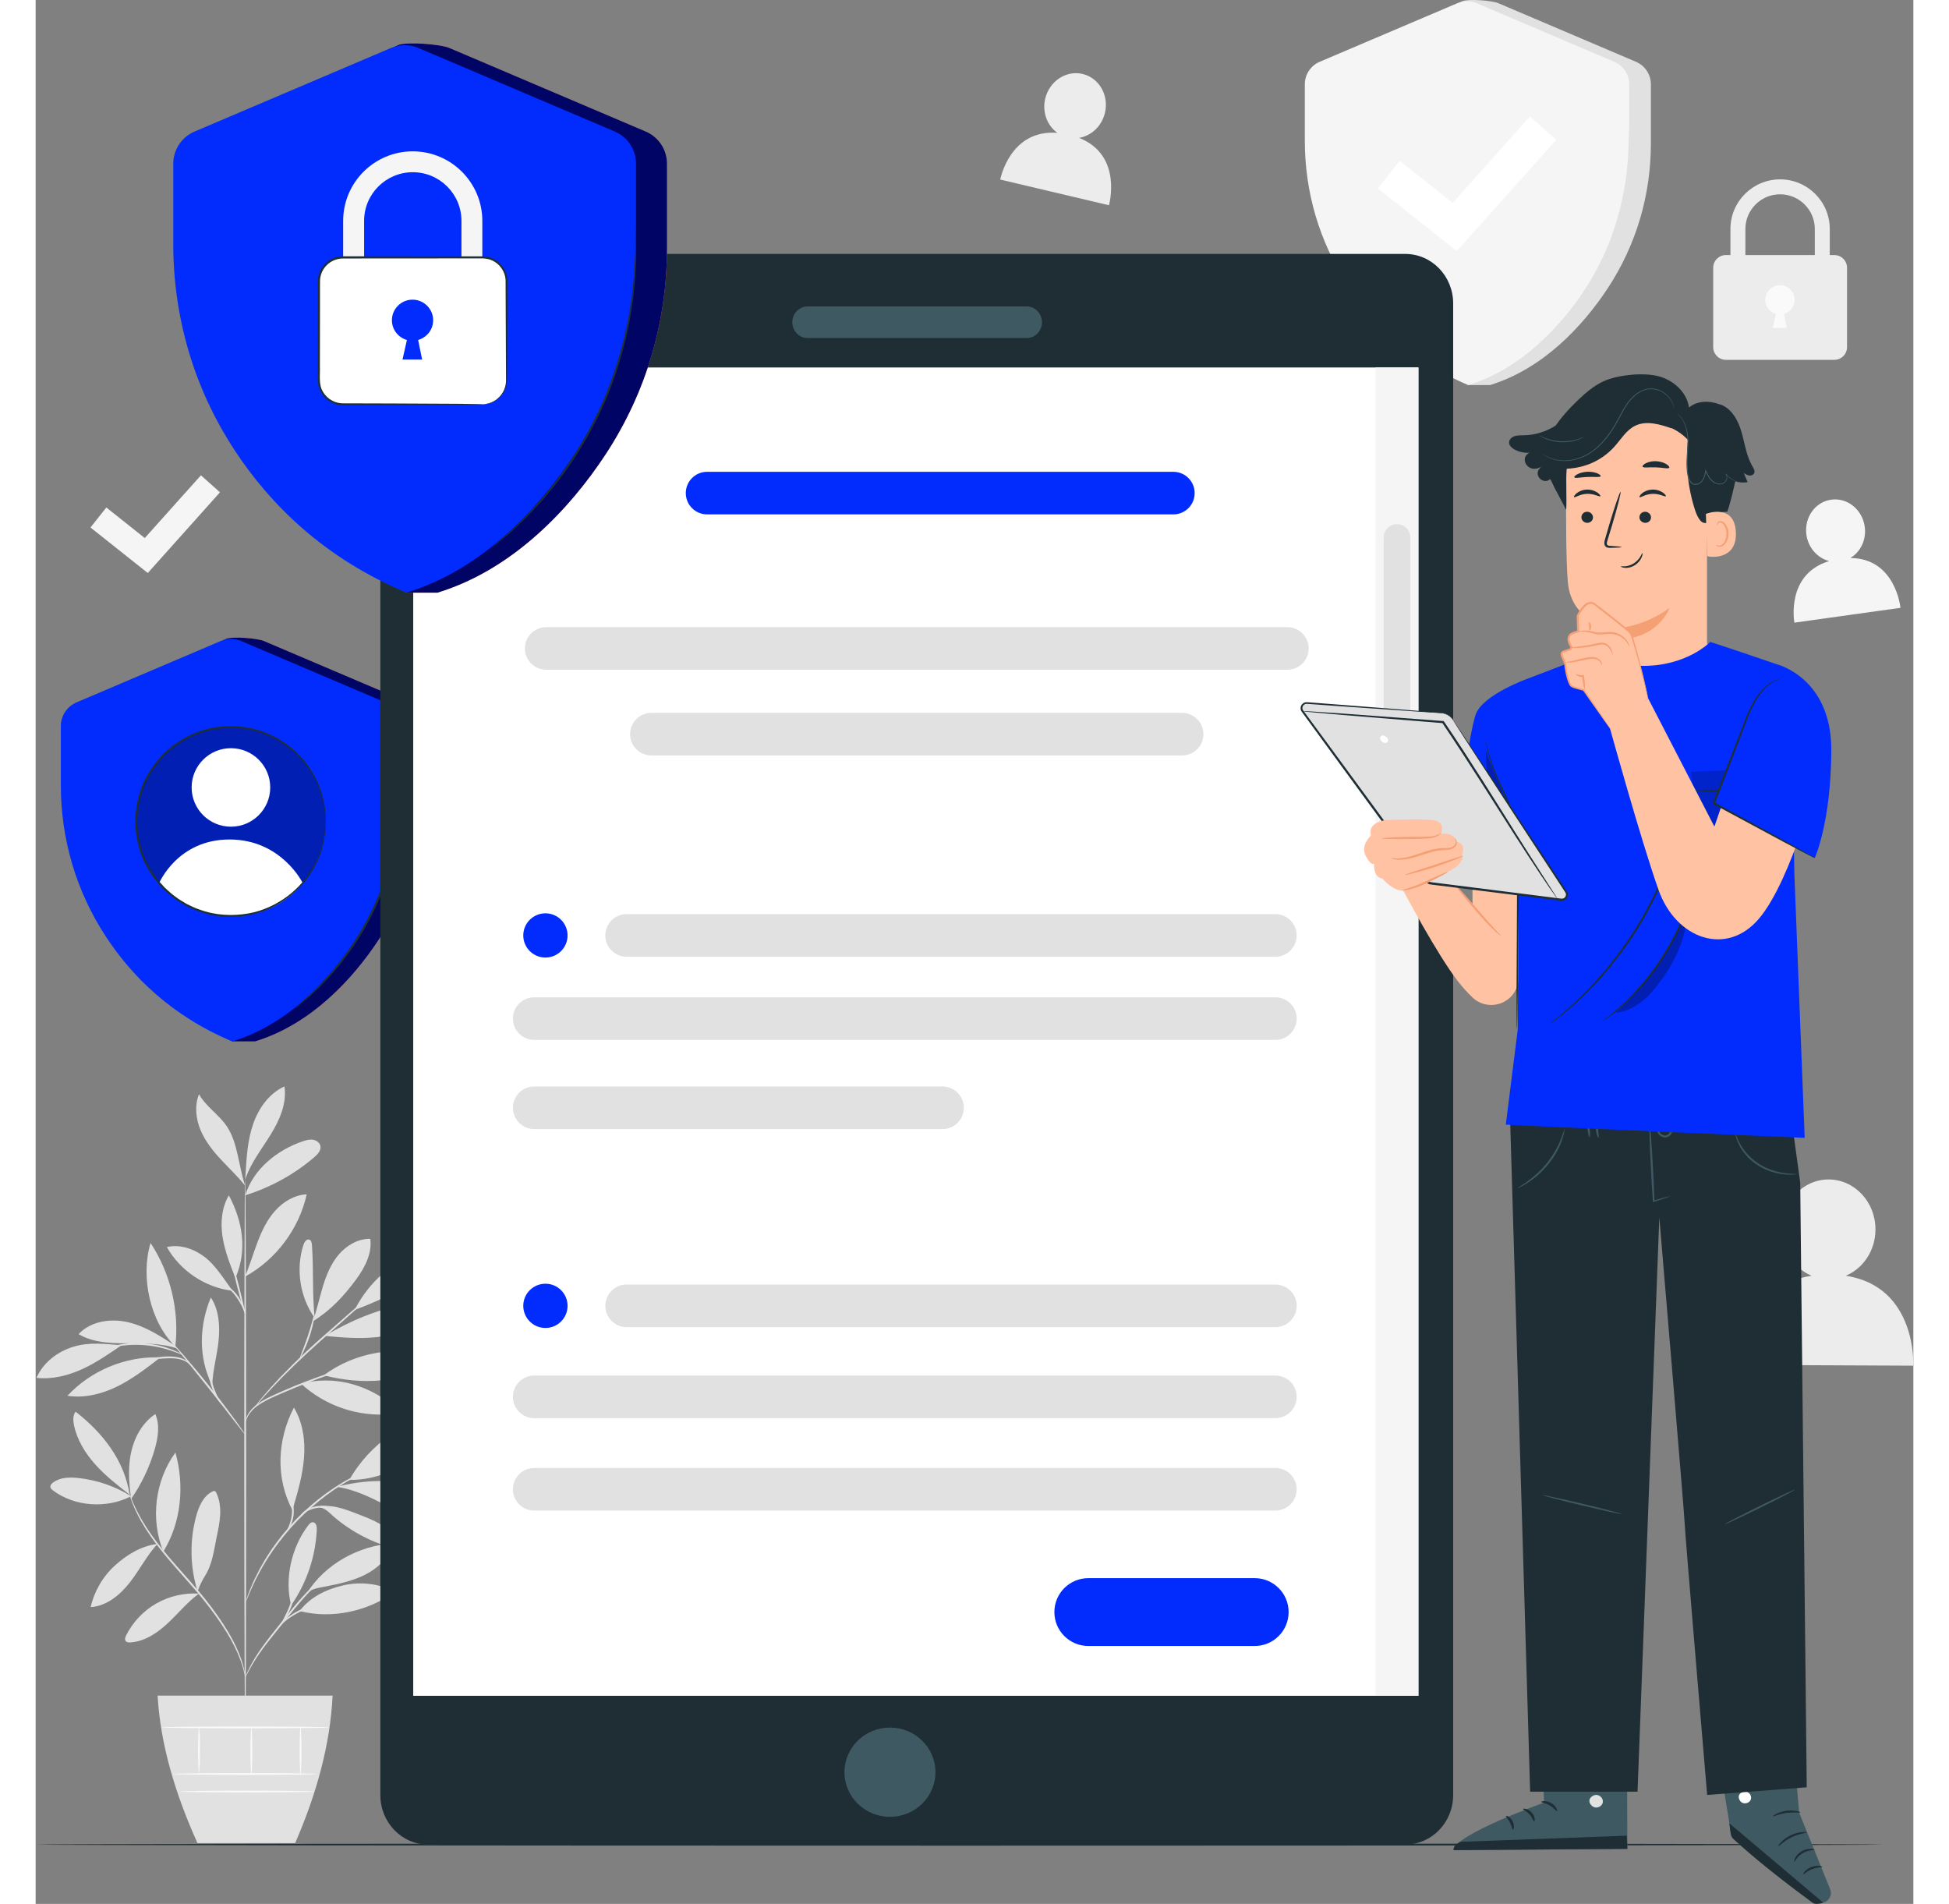 <svg width="430" height="420" viewBox="0 0 434 440" fill="none" xmlns="http://www.w3.org/2000/svg">
<rect x="0" y="0" width="434" height="440" fill="#808080" stroke="none"/>
<g clip-path="url(#clip0_96_905)">
<path d="M329.745 0.286L301.81 14.278C299.718 15.165 298.362 17.216 298.362 19.486V32.534C298.362 44.189 301.619 55.749 308.323 65.945C313.356 73.604 320.032 83.389 331.13 88.988H336.144C348.503 85.221 357.729 75.187 363.373 66.603C370.078 56.407 373.334 44.847 373.334 33.192V19.486C373.334 17.216 371.978 15.175 369.887 14.278L338.073 0.734C336.65 0.134 331.168 -0.324 329.745 0.286Z" fill="#E1E1E1"/>
<path d="M328.618 0.734L296.795 14.278C294.704 15.165 293.348 17.216 293.348 19.486V32.534C293.348 44.189 296.604 55.749 303.309 65.945C308.953 74.529 317.683 83.37 331.13 88.988C343.488 85.221 352.714 75.187 358.359 66.603C365.063 56.407 368.32 44.847 368.32 33.192V19.486C368.32 17.216 366.964 15.175 364.872 14.278L333.059 0.734C331.636 0.134 330.041 0.134 328.618 0.734Z" fill="#F5F5F5"/>
<path d="M368.225 29.653C368.225 29.653 368.263 29.863 368.282 30.254C368.301 30.702 368.33 31.275 368.358 31.98C368.387 32.734 368.435 33.65 368.377 34.718C368.32 35.786 368.377 37.007 368.215 38.342C368.091 39.677 367.995 41.156 367.718 42.711C367.594 43.493 367.489 44.303 367.327 45.133C367.145 45.963 366.964 46.802 366.782 47.68C365.951 51.142 364.796 54.9 363.115 58.648C361.424 62.397 359.428 65.782 357.404 68.72C356.344 70.151 355.369 71.534 354.319 72.726C353.803 73.327 353.335 73.937 352.829 74.472C352.323 75.006 351.836 75.521 351.377 76.007C350.479 77.009 349.553 77.8 348.779 78.544C348.015 79.288 347.299 79.879 346.717 80.347C346.163 80.795 345.714 81.148 345.37 81.434C345.055 81.682 344.892 81.797 344.883 81.787C344.873 81.778 345.016 81.625 345.313 81.358C345.647 81.062 346.077 80.681 346.602 80.204C347.165 79.717 347.853 79.107 348.608 78.344C349.362 77.59 350.26 76.78 351.148 75.769C351.597 75.273 352.074 74.758 352.571 74.224C353.068 73.68 353.526 73.079 354.023 72.478C355.054 71.286 356.009 69.903 357.05 68.472C359.037 65.544 361.004 62.187 362.685 58.458C364.357 54.738 365.512 51.008 366.362 47.584C366.553 46.726 366.744 45.877 366.926 45.066C367.098 44.246 367.203 43.435 367.336 42.663C367.632 41.118 367.737 39.649 367.89 38.323C368.072 36.997 368.043 35.776 368.129 34.718C368.205 33.659 368.196 32.743 368.196 31.99C368.196 31.284 368.205 30.712 368.215 30.264C368.215 29.872 368.234 29.663 368.253 29.663L368.225 29.653Z" fill="#E1E1E1"/>
<path d="M328.465 58.019L310.214 43.531L315.276 37.169L327.52 46.888L345.389 26.906L351.463 32.324L328.465 58.019Z" fill="white"/>
<path d="M414.679 71.686H411.222V52.916C411.222 48.5 407.621 44.904 403.199 44.904C398.777 44.904 395.177 48.5 395.177 52.916V71.686H391.719V52.916C391.719 46.592 396.867 41.452 403.199 41.452C409.531 41.452 414.679 46.592 414.679 52.916V71.686Z" fill="#ECECEC"/>
<path d="M415.73 58.944H390.678C389.054 58.944 387.737 60.259 387.737 61.882V80.223C387.737 81.845 389.054 83.16 390.678 83.16H415.73C417.354 83.16 418.671 81.845 418.671 80.223V61.882C418.671 60.259 417.354 58.944 415.73 58.944Z" fill="#ECECEC"/>
<path d="M405.578 71.677C406.179 71.067 406.561 70.237 406.561 69.302C406.561 67.423 405.033 65.906 403.161 65.906C401.289 65.906 399.761 67.433 399.761 69.302C399.761 70.857 400.812 72.154 402.235 72.554L401.499 75.788H404.737L404.088 72.554C404.661 72.392 405.176 72.087 405.587 71.677" fill="#FAFAFA"/>
<path d="M22.052 345.785C18.366 343.467 14.135 342.018 9.799 341.569C7.793 341.36 5.606 341.426 4.001 342.638C3.658 342.895 3.333 343.277 3.409 343.696C3.467 344.002 3.724 344.23 3.973 344.421C8.958 348.217 16.503 348.704 22.052 345.785Z" fill="#E1E1E1"/>
<path d="M21.737 345.442C18.968 343.277 16.169 341.102 13.82 338.489C11.47 335.875 9.56 332.766 8.853 329.323C8.643 328.274 8.577 327.081 9.245 326.252C15.558 331.173 20.515 337.535 21.728 345.442" fill="#E1E1E1"/>
<path d="M21.985 345.737C21.508 342.294 21.336 338.746 22.129 335.36C22.921 331.974 24.765 328.731 27.668 326.795C28.757 329.342 28.289 332.27 27.525 334.931C26.34 339.042 24.478 342.952 22.033 346.472" fill="#E1E1E1"/>
<path d="M28.174 356.811C24.421 357.269 21.145 359.243 18.346 361.78C15.539 364.317 13.552 367.732 12.721 371.413C16.408 371.184 19.531 368.59 21.794 365.681C24.058 362.772 25.634 359.586 28.117 356.859" fill="#E1E1E1"/>
<path d="M29.511 358.585C26.484 351.145 27.582 342.18 32.31 335.685C34.449 343.286 33.666 351.87 29.511 358.585Z" fill="#E1E1E1"/>
<path d="M37.687 368.294C34.277 368.085 30.81 368.895 27.859 370.593C24.899 372.291 22.463 374.876 20.925 377.928C20.715 378.338 20.534 378.872 20.811 379.244C21.05 379.568 21.518 379.597 21.919 379.568C25.223 379.358 28.146 377.374 30.562 375.114C32.978 372.854 35.08 370.24 37.754 368.285" fill="#E1E1E1"/>
<path d="M37.429 367.77C35.671 362.152 35.566 356.029 37.114 350.354C37.725 348.112 38.756 345.756 40.838 344.698C41.02 344.612 41.22 344.526 41.411 344.602C41.583 344.669 41.688 344.85 41.774 345.022C42.51 346.567 42.729 348.313 42.653 350.02C42.576 351.727 42.223 353.406 41.87 355.075C41.22 358.165 40.867 361.484 39.167 364.155C38.766 364.785 38.412 365.471 38.088 366.148C37.763 366.826 37.763 367.064 37.467 367.608" fill="#E1E1E1"/>
<path d="M59.061 370.984C57.456 364.899 59.157 357.517 63.005 352.519C63.292 352.147 63.664 351.756 64.123 351.804C64.83 351.87 65.011 352.815 64.982 353.52C64.705 359.739 62.623 365.872 59.061 370.984Z" fill="#E1E1E1"/>
<path d="M61.01 372.319C68.421 374.246 76.911 372.377 83.072 367.837C79.423 365.986 75.116 365.462 71.124 366.377C67.132 367.293 63.483 369.077 61 372.319" fill="#E1E1E1"/>
<path d="M62.652 368.266C66.797 361.513 74.752 357.107 82.68 356.706C81.763 359.92 79.117 362.429 76.128 363.936C73.138 365.443 69.805 366.101 66.52 366.74C65.24 366.988 63.483 367.264 62.661 368.266" fill="#E1E1E1"/>
<path d="M59.472 348.599C60.599 344.755 61.726 340.883 62.031 336.886C62.337 332.89 61.773 328.731 59.691 325.298C55.814 332.785 55.422 341.531 59.348 348.999" fill="#E1E1E1"/>
<path d="M72.518 342.008C77.045 333.787 86.29 327.215 95.649 326.29C92.039 335.265 82.202 342.199 72.518 342.008Z" fill="#E1E1E1"/>
<path d="M69.662 343.62C76.424 344.65 82.173 348.961 88.496 351.575C89.843 352.137 91.304 352.576 92.755 352.385C94.207 352.195 95.64 351.222 95.965 349.801C96.232 348.618 95.697 347.368 94.847 346.5C93.997 345.633 92.88 345.089 91.753 344.631C84.876 341.77 77.494 341.703 70.254 343.439" fill="#E1E1E1"/>
<path d="M65.756 348.351C67.284 348.79 67.809 349.581 69.022 350.611C73.129 354.112 78.067 356.639 83.301 357.936C83.845 358.07 84.561 358.127 84.829 357.631C85.067 357.202 84.762 356.677 84.456 356.296C82.26 353.549 79.127 351.679 75.832 350.449C72.537 349.219 69.681 347.75 65.747 348.065" fill="#E1E1E1"/>
<path d="M61.343 319.766C66.835 324.888 74.581 327.52 82.059 326.805C82.403 326.776 82.775 326.719 83.004 326.471C83.53 325.908 82.899 325.031 82.288 324.554C76.195 319.814 68.822 317.849 61.334 319.766" fill="#E1E1E1"/>
<path d="M66.577 317.849C73.845 312.412 83.806 310.772 92.431 313.585C89.174 316.79 84.656 318.516 80.11 318.984C75.564 319.461 71.009 318.955 66.577 317.839" fill="#E1E1E1"/>
<path d="M64.495 304.715C63.894 298.64 64.285 293.852 63.865 287.747C63.827 287.261 63.722 286.67 63.273 286.498C62.633 286.25 62.108 287.032 61.898 287.681C60.083 293.308 61.076 299.755 64.486 304.582" fill="#E1E1E1"/>
<path d="M64.056 305.383C68.172 302.836 71.267 299.517 74.132 295.606C76.119 292.888 77.799 289.636 77.351 286.298C74.562 286.24 71.907 287.776 70.083 289.903C68.268 292.02 67.189 294.672 66.377 297.342C65.575 300.013 65.002 302.76 64.056 305.383Z" fill="#E1E1E1"/>
<path d="M73.951 302.645C82.995 299.307 91.428 294.338 98.734 288.053C95.774 286.86 92.383 287.576 89.423 288.768C82.661 291.496 77.131 296.093 73.817 302.579" fill="#E1E1E1"/>
<path d="M66.844 308.711C71.419 309.207 76.07 309.532 80.607 308.778C85.067 308.034 89.288 306.27 93.453 304.515C93.796 304.372 94.178 304.2 94.322 303.857C94.484 303.485 94.312 303.036 94.007 302.76C93.701 302.483 93.3 302.359 92.908 302.245C88.372 300.976 83.482 301.568 79.022 303.075C74.561 304.572 70.903 306.365 66.835 308.711" fill="#E1E1E1"/>
<path d="M40.714 319.976C37.591 313.681 37.791 306.337 40.494 299.851C42.395 302.741 42.624 306.422 42.28 309.856C41.937 313.29 40.886 316.828 40.819 320.29" fill="#E1E1E1"/>
<path d="M28.241 313.69C20.448 313.538 12.655 316.857 7.354 322.57C11.241 323.18 15.252 322.179 18.786 320.453C22.32 318.726 25.472 316.304 28.585 313.9" fill="#E1E1E1"/>
<path d="M19.856 310.896C16.045 310.59 12.377 310.114 8.71 311.239C5.043 312.365 1.709 314.911 0.21 318.431C3.772 318.831 7.392 317.935 10.658 316.456C13.925 314.978 16.895 312.927 19.856 310.886" fill="#E1E1E1"/>
<path d="M32.271 311.02C28.843 308.778 25.319 306.489 21.326 305.564C17.334 304.639 12.702 305.326 9.923 308.33C13.161 310.228 17.076 310.447 20.83 310.447C24.573 310.447 29.177 310.4 32.711 311.649" fill="#E1E1E1"/>
<path d="M32.29 311.201C26.426 305.45 24.201 295.12 26.56 287.261C31.173 294.252 33.236 302.884 32.29 311.201Z" fill="#E1E1E1"/>
<path d="M48.421 294.91C49.529 292.345 50.303 289.645 51.296 287.032C52.289 284.419 53.521 281.843 55.393 279.774C57.265 277.694 59.863 276.149 62.652 276.016C60.904 283.932 55.642 291 48.555 294.948" fill="#E1E1E1"/>
<path d="M45.499 298.306C43.665 295.788 41.554 292.373 39.071 290.494C36.588 288.615 33.36 287.48 30.332 288.205C33.417 293.708 39.234 297.581 45.499 298.306Z" fill="#E1E1E1"/>
<path d="M46.082 295.12C44.878 292.077 43.675 288.997 43.188 285.763C42.701 282.53 42.997 279.068 44.659 276.254C47.877 282.33 48.918 288.854 46.254 295.196" fill="#E1E1E1"/>
<path d="M48.45 276.245C50.274 270.217 55.795 265.782 61.764 263.75C62.518 263.493 63.311 263.283 64.094 263.397C64.877 263.512 65.651 264.055 65.813 264.828C66.033 265.848 65.183 266.774 64.39 267.451C59.749 271.419 54.286 274.423 48.45 276.235" fill="#E1E1E1"/>
<path d="M48.517 271.323C48.746 267.441 48.994 263.502 50.255 259.82C51.516 256.139 53.961 252.686 57.504 251.074C58.106 254.994 56.377 258.895 54.285 262.272C52.194 265.648 49.672 268.834 48.421 272.601" fill="#E1E1E1"/>
<path d="M48.421 273.994C46.912 269.606 46.76 264.027 44.124 260.202C42.28 257.531 39.339 255.71 37.753 252.877C36.703 255.519 37.018 258.571 38.126 261.194C39.234 263.817 41.048 266.077 42.997 268.157C44.945 270.236 46.616 271.8 48.421 273.994Z" fill="#E1E1E1"/>
<path d="M48.45 403.279C48.336 403.279 48.231 373.989 48.221 337.878C48.221 301.749 48.298 272.468 48.422 272.468C48.546 272.468 48.641 301.749 48.651 337.878C48.651 373.998 48.575 403.279 48.45 403.279Z" fill="#E1E1E1"/>
<path d="M74.075 315.55C74.075 315.55 73.692 315.722 72.976 315.96C72.183 316.227 71.162 316.571 69.939 316.981C67.38 317.849 63.865 319.108 60.054 320.672C56.282 322.293 52.719 323.6 50.685 325.355C49.673 326.223 49.09 327.158 48.804 327.844C48.517 328.531 48.46 328.951 48.422 328.941C48.402 328.941 48.412 328.836 48.431 328.636C48.469 328.436 48.517 328.14 48.651 327.787C48.899 327.062 49.463 326.061 50.484 325.136C51.506 324.211 52.92 323.371 54.553 322.618C56.177 321.864 57.982 321.073 59.892 320.281C63.722 318.717 67.265 317.496 69.844 316.695C71.133 316.294 72.193 315.998 72.919 315.798C73.654 315.607 74.065 315.512 74.065 315.541L74.075 315.55Z" fill="#E1E1E1"/>
<path d="M82.479 294.948C82.479 294.948 82.384 295.072 82.174 295.282C81.925 295.521 81.61 295.807 81.228 296.169C80.349 296.961 79.165 298.039 77.713 299.355C74.676 302.054 70.57 305.707 66.023 309.751C61.458 313.805 57.514 317.687 54.782 320.605C53.417 322.064 52.337 323.266 51.602 324.115C51.258 324.506 50.981 324.83 50.752 325.088C50.551 325.307 50.446 325.422 50.437 325.412C50.427 325.412 50.513 325.279 50.685 325.04C50.867 324.802 51.124 324.458 51.478 324.02C52.175 323.142 53.225 321.902 54.563 320.414C57.246 317.439 61.172 313.509 65.746 309.446C70.331 305.402 74.495 301.758 77.522 299.135C79.012 297.857 80.225 296.818 81.123 296.045C81.524 295.711 81.849 295.444 82.116 295.225C82.345 295.044 82.47 294.948 82.479 294.958V294.948Z" fill="#E1E1E1"/>
<path d="M61.095 313.871C60.971 313.814 61.926 311.621 62.881 308.835C63.836 306.06 64.295 303.704 64.409 303.733C64.524 303.742 64.247 306.155 63.282 308.979C62.805 310.381 62.28 311.621 61.859 312.498C61.439 313.376 61.143 313.9 61.095 313.871Z" fill="#E1E1E1"/>
<path d="M48.479 331.593C48.479 331.593 48.202 331.316 47.772 330.782C47.295 330.172 46.693 329.399 45.967 328.474C44.458 326.519 42.357 323.819 40.017 320.872C37.668 317.925 35.519 315.274 33.953 313.356C33.217 312.45 32.596 311.687 32.109 311.077C31.68 310.533 31.45 310.228 31.469 310.209C31.488 310.19 31.765 310.466 32.233 310.972C32.701 311.477 33.37 312.231 34.182 313.166C35.805 315.035 38.002 317.658 40.352 320.605C42.701 323.562 44.754 326.29 46.206 328.293C46.932 329.294 47.514 330.114 47.897 330.687C48.288 331.259 48.489 331.583 48.469 331.602L48.479 331.593Z" fill="#E1E1E1"/>
<path d="M42.853 324.392C42.786 324.468 41.287 322.694 40.504 319.995C39.921 318.097 39.902 316.351 39.969 315.56L40.16 315.579C40.074 315.922 40.017 316.094 39.979 316.094C39.95 316.094 39.94 315.903 39.979 315.55L40.17 315.569C40.236 316.361 40.361 318.04 40.924 319.89C41.679 322.503 42.987 324.344 42.873 324.411L42.853 324.392Z" fill="#E1E1E1"/>
<path d="M35.605 315.283C35.547 315.34 35.07 314.73 33.962 314.329C32.864 313.91 31.212 313.814 29.397 313.967C27.582 314.1 25.959 314.425 24.803 314.711C23.647 314.997 22.931 315.226 22.912 315.169C22.893 315.121 23.571 314.797 24.727 314.425C25.882 314.062 27.525 313.69 29.368 313.547C31.202 313.385 32.94 313.528 34.077 314.053C35.223 314.558 35.643 315.274 35.605 315.283Z" fill="#E1E1E1"/>
<path d="M33.886 313.07C33.857 313.137 32.93 312.689 31.364 312.155C29.807 311.621 27.592 311.058 25.08 310.867C22.578 310.676 20.295 310.896 18.671 311.191C17.048 311.477 16.064 311.783 16.045 311.716C16.045 311.687 16.274 311.592 16.713 311.43C17.153 311.268 17.802 311.077 18.614 310.896C20.238 310.524 22.558 310.247 25.108 310.438C27.659 310.638 29.912 311.258 31.46 311.869C32.233 312.174 32.854 312.46 33.255 312.679C33.666 312.899 33.886 313.032 33.876 313.061L33.886 313.07Z" fill="#E1E1E1"/>
<path d="M48.421 303.733C48.307 303.761 47.486 300.91 46.588 297.361C45.69 293.813 45.05 290.914 45.165 290.885C45.279 290.857 46.101 293.708 46.998 297.257C47.896 300.805 48.536 303.704 48.421 303.733Z" fill="#E1E1E1"/>
<path d="M48.536 303.733C48.412 303.771 47.877 301.863 46.502 299.918C45.155 297.924 43.446 296.932 43.503 296.827C43.522 296.78 43.999 296.961 44.658 297.419C45.318 297.877 46.139 298.659 46.846 299.67C48.278 301.701 48.641 303.723 48.536 303.723V303.733Z" fill="#E1E1E1"/>
<path d="M48.45 387.666C48.45 387.666 48.317 386.96 47.992 385.72C47.667 384.48 47.046 382.716 46.034 380.646C44.009 376.507 40.323 371.27 35.633 366.015C33.313 363.363 31.059 360.864 29.148 358.47C27.238 356.086 25.663 353.806 24.507 351.794C23.351 349.781 22.606 348.055 22.167 346.834C21.947 346.224 21.794 345.747 21.709 345.413C21.613 345.089 21.575 344.908 21.584 344.908C21.623 344.898 21.833 345.575 22.32 346.768C22.807 347.96 23.59 349.657 24.765 351.632C25.939 353.616 27.525 355.857 29.445 358.213C31.364 360.578 33.618 363.068 35.949 365.719C40.648 370.984 44.325 376.297 46.301 380.493C47.295 382.592 47.868 384.385 48.154 385.653C48.288 386.292 48.383 386.779 48.412 387.122C48.45 387.456 48.469 387.637 48.45 387.637V387.666Z" fill="#E1E1E1"/>
<path d="M71.601 361.551C71.601 361.551 71.171 361.809 70.388 362.228C69.615 362.667 68.507 363.335 67.237 364.308C65.976 365.271 64.553 366.549 63.101 368.075C61.649 369.611 60.16 371.385 58.631 373.292C55.585 377.117 52.729 380.493 51.02 383.193C50.15 384.528 49.52 385.663 49.109 386.454C48.689 387.246 48.469 387.685 48.441 387.675C48.431 387.675 48.469 387.551 48.556 387.332C48.641 387.113 48.766 386.788 48.966 386.378C49.339 385.558 49.931 384.404 50.771 383.03C52.433 380.264 55.26 376.84 58.307 373.025C59.835 371.118 61.344 369.334 62.824 367.808C64.305 366.282 65.756 365.023 67.065 364.069C68.364 363.125 69.51 362.476 70.312 362.085C70.713 361.885 71.038 361.761 71.257 361.666C71.477 361.58 71.592 361.532 71.601 361.551Z" fill="#E1E1E1"/>
<path d="M72.06 370.021C72.06 370.078 71.076 370.202 69.49 370.393C67.915 370.593 65.708 370.86 63.407 371.585C61.114 372.329 59.204 373.473 57.963 374.437C56.712 375.41 56.12 376.211 56.053 376.163C56.034 376.144 56.158 375.934 56.435 375.572C56.712 375.209 57.161 374.732 57.772 374.208C58.994 373.159 60.923 371.947 63.282 371.184C65.641 370.44 67.876 370.221 69.471 370.097C71.066 369.983 72.06 369.964 72.069 370.021H72.06Z" fill="#E1E1E1"/>
<path d="M56.807 375.238C56.673 375.162 57.829 373.397 58.727 371.022C59.567 368.628 59.768 366.53 59.92 366.559C59.978 366.559 59.968 367.093 59.882 367.932C59.777 368.771 59.577 369.945 59.137 371.175C58.688 372.405 58.106 373.426 57.648 374.141C57.189 374.856 56.864 375.267 56.817 375.238H56.807Z" fill="#E1E1E1"/>
<path d="M79.108 338.794C79.108 338.794 78.974 338.88 78.697 339.013C78.382 339.156 77.981 339.338 77.494 339.557C76.969 339.786 76.329 340.072 75.603 340.453C74.877 340.825 74.037 341.207 73.148 341.741C72.699 341.999 72.231 342.256 71.744 342.533C71.257 342.809 70.78 343.143 70.264 343.458C69.233 344.087 68.201 344.85 67.093 345.642C64.935 347.283 62.662 349.219 60.484 351.451C58.316 353.711 56.463 356.038 54.897 358.251C54.152 359.377 53.417 360.435 52.825 361.484C52.519 362.009 52.204 362.495 51.946 362.991C51.688 363.487 51.44 363.964 51.201 364.413C50.704 365.309 50.351 366.168 49.998 366.902C49.644 367.636 49.377 368.285 49.167 368.819C48.966 369.315 48.794 369.716 48.66 370.04C48.536 370.316 48.469 370.46 48.46 370.46C48.45 370.46 48.489 370.297 48.584 370.011C48.699 369.677 48.842 369.267 49.014 368.762C49.195 368.218 49.444 367.55 49.778 366.807C50.112 366.063 50.447 365.185 50.934 364.279C51.163 363.821 51.411 363.335 51.659 362.829C51.917 362.324 52.223 361.828 52.519 361.303C53.102 360.235 53.827 359.167 54.572 358.022C56.129 355.781 58.001 353.425 60.178 351.145C62.385 348.894 64.677 346.949 66.864 345.318C67.981 344.536 69.032 343.773 70.073 343.153C70.589 342.838 71.076 342.514 71.573 342.237C72.069 341.97 72.537 341.712 72.996 341.464C73.893 340.949 74.753 340.577 75.488 340.225C76.224 339.862 76.873 339.595 77.417 339.395C77.924 339.204 78.325 339.042 78.659 338.918C78.945 338.813 79.098 338.765 79.098 338.775L79.108 338.794Z" fill="#E1E1E1"/>
<path d="M60.78 351.06C60.78 351.06 60.943 350.344 61.793 349.562C62.614 348.78 64.113 348.055 65.852 348.007C67.59 347.96 69.099 348.446 70.121 348.837C71.152 349.247 71.754 349.572 71.735 349.619C71.706 349.677 71.066 349.448 70.025 349.114C68.984 348.799 67.513 348.379 65.861 348.418C64.219 348.465 62.805 349.095 61.984 349.781C61.143 350.459 60.847 351.098 60.78 351.05V351.06Z" fill="#E1E1E1"/>
<path d="M58.039 353.883C57.925 353.816 58.956 352.309 59.195 350.134C59.462 347.969 58.813 346.262 58.937 346.224C58.985 346.205 59.214 346.605 59.414 347.311C59.615 348.017 59.749 349.057 59.615 350.182C59.481 351.308 59.118 352.28 58.755 352.929C58.402 353.578 58.077 353.911 58.039 353.883Z" fill="#E1E1E1"/>
<path d="M28.193 391.862C28.824 403.05 32.205 414.439 37.4 425.941H59.987C64.944 414.543 68.086 403.184 68.64 391.862H28.193Z" fill="#E1E1E1"/>
<path d="M64.982 409.975C64.982 410.09 57.542 410.185 48.374 410.185C39.205 410.185 31.765 410.09 31.765 409.975C31.765 409.861 39.205 409.765 48.374 409.765C57.542 409.765 64.982 409.861 64.982 409.975Z" fill="#FAFAFA"/>
<path d="M64.476 414.029C64.476 414.143 57.504 414.239 48.909 414.239C40.313 414.239 33.331 414.143 33.331 414.029C33.331 413.914 40.303 413.819 48.909 413.819C57.514 413.819 64.476 413.914 64.476 414.029Z" fill="#FAFAFA"/>
<path d="M37.763 399.216C37.877 399.216 37.973 401.543 37.973 404.414C37.973 407.285 37.877 409.612 37.763 409.612C37.648 409.612 37.553 407.285 37.553 404.414C37.553 401.543 37.648 399.216 37.763 399.216Z" fill="#FAFAFA"/>
<path d="M49.864 399.216C49.978 399.216 50.074 401.629 50.074 404.595C50.074 407.562 49.978 409.975 49.864 409.975C49.749 409.975 49.654 407.562 49.654 404.595C49.654 401.629 49.749 399.216 49.864 399.216Z" fill="#FAFAFA"/>
<path d="M61.229 399.121C61.344 399.121 61.439 401.581 61.439 404.605C61.439 407.628 61.344 410.089 61.229 410.089C61.115 410.089 61.019 407.628 61.019 404.605C61.019 401.581 61.115 399.121 61.229 399.121Z" fill="#FAFAFA"/>
<path d="M67.924 399.216C67.924 399.331 59.204 399.427 48.441 399.427C37.677 399.427 28.957 399.331 28.957 399.216C28.957 399.102 37.677 399.006 48.441 399.006C59.204 399.006 67.924 399.102 67.924 399.216Z" fill="#FAFAFA"/>
<path d="M418.366 294.843C422.377 293.165 425.223 289.035 425.242 284.171C425.271 277.799 420.438 272.611 414.459 272.582C408.481 272.554 403.61 277.694 403.581 284.066C403.562 288.978 406.427 293.146 410.486 294.834C393.82 297.342 394.575 315.436 394.575 315.436L433.99 315.617C433.99 315.617 434.888 297.333 418.366 294.834V294.843Z" fill="#ECECEC"/>
<path d="M241.182 31.866C243.99 31.389 246.416 29.176 247.152 26.076C248.116 22.013 245.795 17.988 241.985 17.092C238.174 16.195 234.306 18.751 233.341 22.814C232.606 25.943 233.819 29.033 236.149 30.702C225.137 29.844 222.95 41.499 222.95 41.499L248.078 47.432C248.078 47.432 251.363 35.891 241.182 31.866Z" fill="#ECECEC"/>
<path d="M419.445 128.961C421.785 127.559 423.189 124.736 422.759 121.712C422.205 117.745 418.738 114.96 415.013 115.475C411.289 115.99 408.729 119.624 409.283 123.591C409.713 126.644 411.871 128.98 414.545 129.667C404.412 132.719 406.504 143.898 406.504 143.898L431.02 140.473C431.02 140.473 429.931 129.018 419.435 128.961H419.445Z" fill="#F5F5F5"/>
<path d="M25.921 132.423L12.674 121.903L16.341 117.287L25.223 124.345L38.203 109.847L42.605 113.777L25.921 132.423Z" fill="#F5F5F5"/>
<path d="M427.219 426.294C427.219 426.428 331.579 426.543 213.619 426.543C95.659 426.543 0 426.428 0 426.294C0 426.161 95.621 426.046 213.619 426.046C331.617 426.046 427.219 426.161 427.219 426.294Z" fill="#1E2E34"/>
<path d="M43.99 147.655L14.698 162.334C12.511 163.269 11.088 165.415 11.088 167.79V181.477C11.088 193.704 14.507 205.817 21.536 216.519C26.818 224.55 33.809 234.812 45.461 240.678H50.714C63.674 236.729 73.349 226.209 79.27 217.205C86.299 206.504 89.718 194.391 89.718 182.163V167.79C89.718 165.415 88.295 163.269 86.108 162.334L52.738 148.132C51.248 147.503 45.489 147.026 44.009 147.655H43.99Z" fill="#FF7E66"/>
<path d="M43.99 147.655L14.698 162.334C12.511 163.269 11.088 165.415 11.088 167.79V181.477C11.088 193.704 14.507 205.817 21.536 216.519C26.818 224.55 33.809 234.812 45.461 240.678H50.714C63.674 236.729 73.349 226.209 79.27 217.205C86.299 206.504 89.718 194.391 89.718 182.163V167.79C89.718 165.415 88.295 163.269 86.108 162.334L52.738 148.132C51.248 147.503 45.489 147.026 44.009 147.655H43.99Z" fill="#000465"/>
<path d="M42.806 148.132L9.436 162.334C7.249 163.269 5.826 165.415 5.826 167.79V181.477C5.826 193.704 9.245 205.817 16.274 216.519C22.186 225.522 31.345 234.793 45.451 240.678C58.411 236.729 68.086 226.209 74.008 217.205C81.037 206.504 84.456 194.391 84.456 182.163V167.79C84.456 165.415 83.033 163.269 80.846 162.334L47.476 148.132C45.986 147.503 44.305 147.503 42.815 148.132H42.806Z" fill="#012CFD"/>
<path opacity="0.3" d="M53.058 210.213C64.324 205.849 69.915 193.19 65.545 181.939C61.175 170.687 48.499 165.104 37.233 169.468C25.966 173.832 20.376 186.491 24.745 197.743C29.116 208.994 41.791 214.577 53.058 210.213Z" fill="black"/>
<path d="M45.136 191.053C50.153 191.053 54.219 186.992 54.219 181.982C54.219 176.973 50.153 172.912 45.136 172.912C40.12 172.912 36.054 176.973 36.054 181.982C36.054 186.992 40.12 191.053 45.136 191.053Z" fill="white"/>
<path d="M28.556 204.081C28.556 204.081 32.787 194.009 44.811 194.009C56.836 194.009 61.735 204.081 61.735 204.081C61.735 204.081 56.368 211.998 44.506 211.693C33.761 211.416 28.566 204.081 28.566 204.081H28.556Z" fill="white"/>
<path d="M67.017 189.841C67.017 189.841 66.998 189.717 66.969 189.488C66.95 189.231 66.921 188.888 66.892 188.449C66.873 188.22 66.864 187.962 66.845 187.686C66.816 187.409 66.749 187.104 66.701 186.78C66.596 186.122 66.491 185.359 66.233 184.529C65.842 182.85 65.049 180.857 63.798 178.758C62.537 176.66 60.723 174.476 58.259 172.616C55.804 170.775 52.7 169.211 49.128 168.581C45.575 167.971 41.574 168.085 37.753 169.535C36.779 169.85 35.872 170.327 34.936 170.775C34.048 171.309 33.112 171.805 32.281 172.482C31.402 173.083 30.629 173.837 29.826 174.571C29.101 175.372 28.337 176.164 27.706 177.08C26.417 178.863 25.299 180.847 24.612 183.031C23.905 185.196 23.523 187.505 23.494 189.841C23.523 192.188 23.905 194.486 24.612 196.661C25.29 198.845 26.417 200.829 27.706 202.612C28.337 203.528 29.101 204.31 29.826 205.121C30.629 205.846 31.402 206.599 32.281 207.21C33.112 207.877 34.048 208.373 34.936 208.917C35.872 209.365 36.789 209.852 37.763 210.157C41.583 211.607 45.585 211.721 49.138 211.111C52.71 210.481 55.814 208.917 58.268 207.076C60.732 205.216 62.547 203.032 63.808 200.934C65.059 198.826 65.851 196.842 66.243 195.163C66.501 194.334 66.596 193.571 66.711 192.912C66.759 192.588 66.826 192.283 66.854 192.006C66.873 191.73 66.892 191.472 66.902 191.243C66.931 190.805 66.959 190.461 66.978 190.204C66.998 189.975 67.017 189.851 67.026 189.851C67.036 189.851 67.036 189.975 67.026 190.204C67.026 190.461 67.007 190.805 66.998 191.243C66.998 191.472 66.978 191.73 66.969 192.016C66.95 192.302 66.892 192.607 66.845 192.932C66.749 193.599 66.663 194.362 66.424 195.211C66.061 196.918 65.288 198.931 64.046 201.077C62.795 203.213 60.981 205.455 58.488 207.353C56.005 209.241 52.863 210.853 49.224 211.511C45.604 212.15 41.516 212.055 37.62 210.586C36.627 210.271 35.691 209.785 34.735 209.327C33.828 208.783 32.864 208.278 32.023 207.591C31.125 206.971 30.333 206.208 29.511 205.464C28.766 204.644 27.983 203.843 27.343 202.908C26.025 201.086 24.87 199.055 24.172 196.823C23.447 194.601 23.065 192.245 23.026 189.851C23.055 187.457 23.447 185.101 24.172 182.879C24.87 180.647 26.025 178.615 27.343 176.794C27.983 175.859 28.766 175.058 29.511 174.237C30.333 173.493 31.125 172.73 32.023 172.11C32.873 171.424 33.828 170.918 34.735 170.375C35.691 169.917 36.627 169.43 37.62 169.116C41.526 167.647 45.614 167.551 49.224 168.19C52.863 168.849 56.005 170.46 58.488 172.349C60.981 174.256 62.795 176.488 64.046 178.625C65.288 180.771 66.061 182.793 66.424 184.491C66.663 185.33 66.759 186.102 66.845 186.77C66.892 187.104 66.94 187.409 66.969 187.686C66.978 187.962 66.988 188.22 66.998 188.458C67.007 188.897 67.017 189.24 67.026 189.498C67.026 189.736 67.026 189.851 67.026 189.851L67.017 189.841Z" fill="#1E2E34"/>
<path d="M84.341 178.463C84.341 178.463 84.379 178.682 84.399 179.092C84.418 179.56 84.446 180.16 84.475 180.904C84.504 181.696 84.551 182.659 84.494 183.775C84.475 184.338 84.456 184.939 84.437 185.568C84.437 186.207 84.389 186.875 84.313 187.571C84.179 188.973 84.084 190.518 83.797 192.159C83.663 192.979 83.558 193.828 83.386 194.696C83.205 195.564 83.004 196.451 82.813 197.367C81.944 200.991 80.731 204.93 78.964 208.869C77.188 212.799 75.096 216.357 72.976 219.428C71.868 220.925 70.837 222.375 69.738 223.624C69.194 224.254 68.707 224.893 68.182 225.456C67.656 226.018 67.141 226.552 66.663 227.068C65.718 228.117 64.743 228.946 63.932 229.729C63.129 230.511 62.384 231.121 61.764 231.617C61.181 232.084 60.713 232.466 60.35 232.752C60.025 233.01 59.844 233.134 59.834 233.124C59.825 233.115 59.978 232.952 60.283 232.676C60.627 232.361 61.076 231.96 61.63 231.464C62.222 230.949 62.948 230.32 63.731 229.519C64.524 228.727 65.469 227.878 66.396 226.82C66.873 226.304 67.37 225.761 67.886 225.198C68.401 224.635 68.879 223.996 69.414 223.367C70.493 222.117 71.496 220.668 72.594 219.17C74.676 216.099 76.739 212.57 78.496 208.669C80.244 204.758 81.457 200.858 82.355 197.262C82.555 196.356 82.756 195.478 82.947 194.62C83.119 193.761 83.234 192.912 83.377 192.102C83.682 190.48 83.797 188.945 83.95 187.552C84.036 186.856 84.093 186.188 84.103 185.559C84.131 184.929 84.169 184.338 84.189 183.775C84.265 182.659 84.255 181.696 84.255 180.914C84.255 180.17 84.265 179.569 84.275 179.102C84.275 178.692 84.294 178.472 84.313 178.472L84.341 178.463Z" fill="#1E2E34"/>
<path d="M316.565 426.294H90.741C84.628 426.294 79.671 421.172 79.671 414.858V70.122C79.671 63.808 84.628 58.686 90.741 58.686H316.565C322.678 58.686 327.635 63.808 327.635 70.122V414.849C327.635 421.163 322.678 426.285 316.565 426.285V426.294Z" fill="#1E2E34"/>
<path d="M207.975 409.565C207.975 415.259 203.266 419.875 197.46 419.875C191.653 419.875 186.944 415.259 186.944 409.565C186.944 403.871 191.653 399.254 197.46 399.254C203.266 399.254 207.975 403.871 207.975 409.565Z" fill="#3F5963"/>
<path d="M229.062 78.124H178.425C176.477 78.124 174.891 76.493 174.891 74.472C174.891 72.459 176.477 70.819 178.425 70.819H229.062C231.011 70.819 232.596 72.45 232.596 74.472C232.596 76.484 231.011 78.124 229.062 78.124Z" fill="#3F5963"/>
<path d="M319.603 84.925H87.274V391.91H319.603V84.925Z" fill="white"/>
<path d="M319.603 84.925H309.689V391.91H319.603V84.925Z" fill="#F5F5F5"/>
<path d="M314.646 195.211C312.936 195.211 311.561 193.828 311.561 192.13V124.221C311.561 122.514 312.946 121.14 314.646 121.14C316.355 121.14 317.731 122.523 317.731 124.221V192.13C317.731 193.838 316.346 195.211 314.646 195.211Z" fill="#E1E1E1"/>
<path d="M289.308 154.78H118.008C115.286 154.78 113.08 152.577 113.08 149.859C113.08 147.14 115.286 144.937 118.008 144.937H289.308C292.03 144.937 294.236 147.14 294.236 149.859C294.236 152.577 292.03 154.78 289.308 154.78Z" fill="#E1E1E1"/>
<path d="M262.957 118.88H155.198C152.476 118.88 150.27 116.677 150.27 113.958C150.27 111.24 152.476 109.037 155.198 109.037H262.957C265.679 109.037 267.886 111.24 267.886 113.958C267.886 116.677 265.679 118.88 262.957 118.88Z" fill="#012CFD"/>
<path d="M264.982 174.59H142.324C139.602 174.59 137.396 172.387 137.396 169.669C137.396 166.95 139.602 164.747 142.324 164.747H264.982C267.704 164.747 269.911 166.95 269.911 169.669C269.911 172.387 267.704 174.59 264.982 174.59Z" fill="#E1E1E1"/>
<path d="M209.608 260.936H115.238C112.516 260.936 110.31 258.733 110.31 256.015C110.31 253.297 112.516 251.093 115.238 251.093H209.608C212.33 251.093 214.536 253.297 214.536 256.015C214.536 258.733 212.33 260.936 209.608 260.936Z" fill="#E1E1E1"/>
<path d="M286.538 240.325H115.238C112.516 240.325 110.31 238.122 110.31 235.404C110.31 232.685 112.516 230.482 115.238 230.482H286.538C289.26 230.482 291.467 232.685 291.467 235.404C291.467 238.122 289.26 240.325 286.538 240.325Z" fill="#E1E1E1"/>
<path d="M286.538 296.865H136.603C133.881 296.865 131.675 299.069 131.675 301.787C131.675 304.505 133.881 306.709 136.603 306.709H286.538C289.26 306.709 291.466 304.505 291.466 301.787C291.466 299.069 289.26 296.865 286.538 296.865Z" fill="#E1E1E1"/>
<path d="M286.538 327.74H115.238C112.516 327.74 110.31 325.536 110.31 322.818C110.31 320.1 112.516 317.896 115.238 317.896H286.538C289.26 317.896 291.467 320.1 291.467 322.818C291.467 325.536 289.26 327.74 286.538 327.74Z" fill="#E1E1E1"/>
<path d="M286.538 349.104H115.238C112.516 349.104 110.31 346.901 110.31 344.183C110.31 341.464 112.516 339.261 115.238 339.261H286.538C289.26 339.261 291.467 341.464 291.467 344.183C291.467 346.901 289.26 349.104 286.538 349.104Z" fill="#E1E1E1"/>
<path d="M122.945 301.787C122.945 304.61 120.653 306.899 117.826 306.899C114.999 306.899 112.707 304.61 112.707 301.787C112.707 298.964 114.999 296.675 117.826 296.675C120.653 296.675 122.945 298.964 122.945 301.787Z" fill="#012CFD"/>
<path d="M286.538 221.106H136.593C133.871 221.106 131.665 218.903 131.665 216.185C131.665 213.467 133.871 211.263 136.593 211.263H286.538C289.26 211.263 291.466 213.467 291.466 216.185C291.466 218.903 289.26 221.106 286.538 221.106Z" fill="#E1E1E1"/>
<path d="M117.826 221.297C120.653 221.297 122.945 219.008 122.945 216.185C122.945 213.361 120.653 211.073 117.826 211.073C114.999 211.073 112.707 213.361 112.707 216.185C112.707 219.008 114.999 221.297 117.826 221.297Z" fill="#012CFD"/>
<path d="M281.753 380.398H243.312C238.976 380.398 235.461 376.888 235.461 372.558C235.461 368.228 238.976 364.718 243.312 364.718H281.753C286.089 364.718 289.604 368.228 289.604 372.558C289.604 376.888 286.089 380.398 281.753 380.398Z" fill="#012CFD"/>
<path d="M83.721 10.444L43.875 30.407C40.895 31.675 38.966 34.594 38.966 37.827V56.445C38.966 73.079 43.617 89.551 53.178 104.106C60.36 115.026 69.872 128.99 85.717 136.963H92.87C110.501 131.594 123.661 117.277 131.713 105.031C141.273 90.486 145.924 74.004 145.924 57.37V37.818C145.924 34.584 143.995 31.666 141.015 30.397L95.621 11.083C93.596 10.225 85.764 9.576 83.74 10.434L83.721 10.444Z" fill="#FF7E66"/>
<path d="M83.721 10.444L43.875 30.407C40.895 31.675 38.966 34.594 38.966 37.827V56.445C38.966 73.079 43.617 89.551 53.178 104.106C60.36 115.026 69.872 128.99 85.717 136.963H92.87C110.501 131.594 123.661 117.277 131.713 105.031C141.273 90.486 145.924 74.004 145.924 57.37V37.818C145.924 34.584 143.995 31.666 141.015 30.397L95.621 11.083C93.596 10.225 85.764 9.576 83.74 10.434L83.721 10.444Z" fill="#000465"/>
<path d="M82.116 11.092L36.722 30.407C33.742 31.675 31.813 34.594 31.813 37.827V56.445C31.813 73.079 36.464 89.551 46.024 104.106C54.066 116.352 66.529 128.952 85.707 136.963C103.338 131.594 116.498 117.277 124.55 105.031C134.11 90.486 138.761 74.004 138.761 57.37V37.818C138.761 34.584 136.832 31.666 133.852 30.397L88.458 11.083C86.433 10.225 84.15 10.225 82.126 11.083L82.116 11.092Z" fill="#012CFD"/>
<path d="M138.608 52.334C138.608 52.334 138.627 52.41 138.637 52.553C138.646 52.725 138.656 52.935 138.675 53.193C138.694 53.803 138.723 54.623 138.761 55.653C138.799 56.722 138.856 58.038 138.77 59.554C138.742 60.317 138.723 61.128 138.694 61.996C138.675 62.425 138.665 62.873 138.646 63.331C138.608 63.789 138.56 64.247 138.522 64.724C138.331 66.631 138.207 68.73 137.806 70.952C137.624 72.068 137.481 73.222 137.252 74.405C136.994 75.578 136.736 76.789 136.469 78.029C135.275 82.96 133.632 88.311 131.235 93.662C128.828 99.003 125.982 103.829 123.107 108.016C121.598 110.057 120.204 112.032 118.714 113.729C117.979 114.588 117.32 115.456 116.603 116.219C115.887 116.982 115.199 117.716 114.54 118.412C113.261 119.843 111.943 120.978 110.844 122.037C110.281 122.552 109.784 123.057 109.288 123.477C108.791 123.887 108.332 124.269 107.912 124.612C107.11 125.27 106.47 125.795 106.002 126.176C105.802 126.338 105.639 126.462 105.496 126.577C105.381 126.663 105.314 126.701 105.314 126.701C105.314 126.701 105.362 126.644 105.467 126.539C105.591 126.424 105.754 126.281 105.945 126.1C106.403 125.699 107.014 125.156 107.798 124.469C108.208 124.116 108.648 123.725 109.144 123.296C109.631 122.857 110.118 122.351 110.672 121.827C111.752 120.759 113.041 119.605 114.302 118.164C114.951 117.459 115.629 116.724 116.336 115.961C117.043 115.189 117.702 114.33 118.418 113.462C119.889 111.764 121.264 109.79 122.754 107.749C125.59 103.571 128.408 98.774 130.805 93.461C133.193 88.139 134.835 82.827 136.048 77.924C136.325 76.694 136.593 75.492 136.851 74.319C137.089 73.146 137.242 71.992 137.433 70.885C137.844 68.672 137.997 66.584 138.207 64.686C138.255 64.209 138.302 63.751 138.35 63.293C138.369 62.835 138.388 62.397 138.417 61.967C138.455 61.109 138.493 60.298 138.532 59.535C138.637 58.019 138.608 56.712 138.598 55.644C138.598 54.604 138.598 53.784 138.598 53.183C138.598 52.925 138.608 52.716 138.608 52.544C138.608 52.401 138.618 52.325 138.627 52.325L138.608 52.334Z" fill="#1E2E34"/>
<path d="M103.261 77.352H98.419V51.037C98.419 44.847 93.376 39.801 87.168 39.801C80.961 39.801 75.918 44.837 75.918 51.037V77.352H71.076V51.037C71.076 42.176 78.296 34.975 87.159 34.975C96.022 34.975 103.242 42.186 103.242 51.037V77.352H103.261Z" fill="#F5F5F5"/>
<path d="M103.299 59.497H71.037C67.973 59.497 65.488 61.978 65.488 65.039V87.891C65.488 90.952 67.973 93.433 71.037 93.433H103.299C106.364 93.433 108.848 90.952 108.848 87.891V65.039C108.848 61.978 106.364 59.497 103.299 59.497Z" fill="white"/>
<path d="M103.299 93.433C103.299 93.433 103.815 93.433 104.742 93.185C105.639 92.937 107.024 92.269 107.96 90.695C108.428 89.923 108.724 88.94 108.724 87.844C108.724 86.728 108.715 85.516 108.705 84.21C108.695 81.596 108.686 78.63 108.667 75.359C108.648 72.078 108.638 68.491 108.619 64.647C108.504 62.797 107.301 60.966 105.467 60.174C104.551 59.755 103.567 59.678 102.497 59.717C101.437 59.717 100.367 59.717 99.279 59.717C90.597 59.717 81.046 59.726 71.028 59.736C69.834 59.745 68.64 60.146 67.723 60.89C66.806 61.634 66.128 62.664 65.87 63.799C65.737 64.371 65.708 64.934 65.718 65.554C65.718 66.154 65.718 66.765 65.718 67.356C65.718 68.558 65.718 69.75 65.718 70.923C65.718 75.645 65.708 80.194 65.698 84.534C65.784 86.689 65.336 88.912 66.453 90.61C67.465 92.326 69.404 93.309 71.286 93.213C75.144 93.223 78.745 93.233 82.03 93.242C88.572 93.271 93.882 93.299 97.579 93.318C99.393 93.337 100.816 93.356 101.809 93.366C102.277 93.376 102.64 93.385 102.908 93.395C103.156 93.395 103.28 93.414 103.28 93.423C103.28 93.433 103.156 93.442 102.908 93.452C102.64 93.452 102.268 93.461 101.809 93.481C100.816 93.49 99.393 93.509 97.579 93.528C93.882 93.547 88.572 93.576 82.03 93.604C78.745 93.604 75.144 93.624 71.286 93.633C69.299 93.748 67.169 92.698 66.081 90.838C65.517 89.932 65.24 88.826 65.25 87.748C65.25 86.689 65.25 85.621 65.25 84.534C65.25 80.194 65.25 75.645 65.231 70.923C65.231 69.741 65.231 68.558 65.231 67.356C65.231 66.755 65.231 66.154 65.231 65.554C65.221 64.962 65.24 64.304 65.393 63.684C65.67 62.435 66.415 61.309 67.418 60.499C68.421 59.678 69.729 59.249 71.028 59.23C81.046 59.23 90.588 59.24 99.279 59.249C100.367 59.249 101.437 59.249 102.497 59.249C103.529 59.211 104.684 59.297 105.649 59.755C107.626 60.613 108.915 62.606 109.03 64.6C109.058 68.482 109.03 72.058 109.02 75.34C109.011 78.611 108.992 81.577 108.982 84.191C108.982 85.488 108.972 86.699 108.963 87.825C108.953 88.96 108.629 89.99 108.122 90.781C107.129 92.393 105.687 93.042 104.761 93.261C103.806 93.49 103.29 93.414 103.29 93.414L103.299 93.433Z" fill="#1E2E34"/>
<path d="M90.501 77.342C91.352 76.493 91.877 75.32 91.877 74.014C91.877 71.381 89.737 69.254 87.111 69.254C84.485 69.254 82.345 71.391 82.345 74.014C82.345 76.188 83.816 78.01 85.812 78.573L84.79 83.094H89.327L88.41 78.573C89.212 78.344 89.928 77.915 90.501 77.333" fill="#012CFD"/>
<path d="M386.304 111.373V150.021C386.39 156.707 387.374 167.198 376.782 166.846C367.614 165.854 365.188 157.184 365.112 150.946C365.073 147.989 365.045 145.519 365.016 145.214C365.016 145.214 354.988 144.393 354.138 134.503C353.727 129.724 353.689 119.805 353.756 110.83C353.832 101.197 361.31 93.233 370.937 92.527L371.892 92.46C382.255 92.307 386.429 101.015 386.295 111.364L386.304 111.373Z" fill="#FFC3A3"/>
<path d="M365.025 145.223C365.025 145.223 371.3 145.137 377.661 140.473C377.661 140.473 375.044 147.942 365.083 147.77L365.035 145.233L365.025 145.223Z" fill="#F59F75"/>
<path d="M370.708 114.893C370.908 115.093 372.045 114.178 373.707 114.13C375.369 114.063 376.61 114.902 376.782 114.683C376.868 114.588 376.668 114.225 376.123 113.844C375.588 113.462 374.691 113.109 373.659 113.147C372.628 113.186 371.768 113.596 371.281 114.015C370.784 114.435 370.622 114.807 370.717 114.902L370.708 114.893Z" fill="#1E2E34"/>
<path d="M370.679 119.576C370.708 120.282 371.329 120.845 372.074 120.835C372.809 120.816 373.392 120.234 373.363 119.528C373.334 118.822 372.713 118.26 371.978 118.269C371.233 118.279 370.66 118.87 370.689 119.576H370.679Z" fill="#1E2E34"/>
<path d="M366.553 126.424C366.553 126.338 365.598 126.243 364.042 126.157C363.65 126.148 363.277 126.1 363.192 125.833C363.077 125.556 363.211 125.127 363.363 124.66C363.659 123.696 363.975 122.676 364.299 121.617C365.589 117.287 366.496 113.739 366.315 113.691C366.143 113.643 364.949 117.106 363.659 121.436C363.354 122.504 363.058 123.525 362.771 124.498C362.657 124.946 362.437 125.47 362.685 126.043C362.809 126.329 363.115 126.52 363.363 126.567C363.621 126.624 363.841 126.615 364.032 126.615C365.579 126.586 366.544 126.52 366.544 126.434L366.553 126.424Z" fill="#1E2E34"/>
<path d="M371.415 107.835C371.577 108.207 372.905 107.93 374.5 108.007C376.095 108.054 377.403 108.436 377.585 108.083C377.671 107.911 377.422 107.577 376.878 107.244C376.343 106.919 375.503 106.633 374.547 106.585C373.592 106.547 372.733 106.767 372.179 107.053C371.615 107.339 371.348 107.654 371.415 107.825V107.835Z" fill="#1E2E34"/>
<path d="M355.647 110.315C355.819 110.61 357.117 110.286 358.684 110.229C360.25 110.153 361.558 110.382 361.721 110.067C361.797 109.914 361.539 109.647 360.985 109.409C360.441 109.17 359.601 108.989 358.665 109.027C357.719 109.065 356.888 109.313 356.353 109.599C355.809 109.886 355.561 110.172 355.637 110.315H355.647Z" fill="#1E2E34"/>
<path d="M340.604 101.95C340.71 101.549 341.006 101.225 341.359 101.015C342.133 100.558 343.03 100.615 343.89 100.605C346.516 100.567 349.133 99.766 351.339 98.345C352.371 96.857 353.546 95.455 354.806 94.148C357.805 91.058 360.279 88.95 362.838 87.92C366.143 86.594 371.673 86.05 375.12 86.957C378.568 87.863 381.663 90.657 382.14 94.177C384.069 92.546 386.973 92.555 389.332 93.499L389.389 93.471C392.016 94.406 393.505 97.172 394.279 99.842C395.053 102.513 395.387 105.365 396.8 107.759C397.096 108.255 397.45 108.855 397.192 109.38C396.991 109.781 396.476 109.952 396.036 109.886C395.587 109.819 395.196 109.571 394.814 109.332C395.11 110.029 395.396 110.734 395.693 111.431C394.747 111.593 393.763 111.516 392.837 111.24C392.283 113.739 391.614 116.591 390.975 118.279C389.876 118.279 388.873 118.355 388.195 118.966C387.278 119.786 386.868 121.34 385.34 120.749C384.566 120.453 383.85 118.822 383.592 118.031C381.863 112.785 381.29 107.167 381.921 101.683C380.832 100.529 379.523 99.585 378.081 98.917L378.196 99.022C375.426 98.059 372.293 97.114 369.667 98.412C367.633 99.422 366.429 101.53 364.911 103.219C362.027 106.414 358.13 108.15 353.823 108.331C353.679 111.116 353.909 115.055 353.765 117.84L351.416 113.376V113.395C351.225 113.071 351.062 112.737 350.91 112.413L350.862 112.318C350.614 111.774 350.384 111.24 350.079 110.715C350.079 110.715 350.06 110.734 350.05 110.734C348.541 112.07 346.306 110.029 347.5 108.407C347.739 108.083 348.016 107.797 348.341 107.558C347.653 108.207 346.621 108.512 345.714 108.235C344.807 107.959 344.11 107.043 344.186 106.099C344.243 105.45 344.702 104.878 345.284 104.621C344.062 104.716 342.811 104.449 341.751 103.839C341.053 103.438 340.366 102.789 340.604 101.912V101.95Z" fill="#1E2E34"/>
<path d="M379.036 95.321C379.036 95.321 379.447 95.579 380.03 96.227C380.603 96.866 381.243 97.992 381.548 99.518C381.701 100.271 381.806 101.12 381.806 102.036C381.806 102.952 381.739 103.924 381.663 104.954C381.596 105.985 381.52 107.072 381.586 108.197C381.615 108.76 381.691 109.332 381.806 109.914C381.93 110.477 382.083 111.087 382.503 111.574C382.847 111.965 383.411 112.146 383.898 112.041C384.394 111.955 384.834 111.688 385.158 111.335C385.798 110.591 385.951 109.647 386.113 108.817L385.903 108.846C386.247 109.59 386.591 110.334 387.107 110.916C387.613 111.507 388.32 111.898 389.036 111.965C389.389 111.993 389.752 111.936 390.058 111.784C390.373 111.631 390.593 111.373 390.755 111.097C390.908 110.82 390.984 110.515 390.965 110.219C390.946 109.924 390.831 109.647 390.65 109.447L390.545 109.542C391.309 110.41 392.111 110.877 392.675 111.135C392.952 111.269 393.181 111.345 393.334 111.392C393.487 111.44 393.572 111.459 393.572 111.45C393.572 111.45 393.496 111.412 393.353 111.354C393.21 111.297 392.99 111.202 392.713 111.068C392.169 110.792 391.395 110.315 390.66 109.447L390.554 109.542C390.889 109.895 390.908 110.515 390.621 111.011C390.478 111.259 390.268 111.488 389.991 111.612C389.714 111.745 389.389 111.793 389.065 111.764C388.406 111.698 387.747 111.335 387.279 110.773C386.792 110.21 386.457 109.494 386.113 108.741L385.97 108.426L385.903 108.77C385.741 109.599 385.579 110.505 384.996 111.173C384.709 111.497 384.299 111.736 383.869 111.812C383.439 111.898 382.981 111.755 382.685 111.412C382.312 110.992 382.159 110.41 382.035 109.857C381.911 109.294 381.844 108.731 381.816 108.178C381.749 107.062 381.816 105.985 381.873 104.964C381.94 103.934 382.007 102.952 381.988 102.036C381.988 101.111 381.873 100.252 381.701 99.489C381.376 97.944 380.689 96.809 380.087 96.18C379.476 95.541 379.027 95.331 379.027 95.331L379.036 95.321Z" fill="#3F5963"/>
<path d="M348.369 104.945C348.369 104.945 348.398 104.974 348.446 105.012C348.512 105.059 348.598 105.117 348.694 105.193C348.799 105.279 348.942 105.365 349.114 105.46C349.286 105.555 349.477 105.679 349.716 105.775C350.633 106.213 352.113 106.643 353.956 106.538C355.78 106.433 357.977 105.784 359.935 104.335C361.912 102.913 363.65 100.815 365.073 98.421C365.789 97.219 366.382 95.989 367.031 94.863C367.671 93.728 368.387 92.679 369.247 91.85C370.097 91.02 371.081 90.4 372.102 90.114C372.609 89.961 373.124 89.932 373.611 89.942C374.099 89.971 374.567 90.066 374.987 90.209C375.837 90.495 376.534 90.962 377.05 91.449C377.575 91.935 377.928 92.45 378.167 92.899C378.616 93.805 378.645 94.396 378.683 94.386C378.683 94.386 378.683 94.348 378.683 94.282C378.673 94.196 378.654 94.1 378.635 93.976C378.587 93.709 378.473 93.328 378.263 92.861C378.033 92.403 377.68 91.868 377.155 91.353C376.629 90.848 375.932 90.352 375.054 90.047C374.614 89.894 374.137 89.789 373.631 89.761C373.124 89.742 372.59 89.78 372.064 89.923C371.004 90.209 369.982 90.838 369.113 91.687C368.225 92.536 367.499 93.595 366.85 94.739C366.191 95.884 365.608 97.105 364.892 98.297C363.478 100.682 361.769 102.751 359.83 104.163C357.91 105.603 355.761 106.252 353.966 106.376C352.151 106.5 350.69 106.099 349.773 105.698C348.847 105.288 348.407 104.916 348.388 104.945H348.369Z" fill="#3F5963"/>
<path d="M347.471 100.596C347.471 100.596 347.586 100.701 347.825 100.844C348.063 100.996 348.417 101.177 348.875 101.378C349.334 101.578 349.897 101.769 350.537 101.921C351.186 102.065 351.903 102.179 352.667 102.208C353.431 102.227 354.157 102.169 354.816 102.065C355.465 101.95 356.048 101.797 356.516 101.626C356.984 101.454 357.356 101.292 357.604 101.158C357.853 101.025 357.986 100.949 357.977 100.939C357.958 100.901 357.413 101.177 356.468 101.473C356 101.626 355.427 101.759 354.787 101.855C354.147 101.941 353.431 101.998 352.686 101.979C351.941 101.95 351.234 101.855 350.594 101.721C349.964 101.578 349.4 101.406 348.942 101.235C348.025 100.882 347.49 100.567 347.471 100.605V100.596Z" fill="#3F5963"/>
<path d="M355.57 114.893C355.771 115.093 356.907 114.178 358.569 114.13C360.231 114.063 361.473 114.902 361.644 114.683C361.73 114.588 361.53 114.225 360.985 113.844C360.451 113.462 359.553 113.109 358.521 113.147C357.49 113.186 356.63 113.596 356.143 114.015C355.647 114.435 355.484 114.807 355.58 114.902L355.57 114.893Z" fill="#1E2E34"/>
<path d="M357.271 119.576C357.299 120.282 357.92 120.845 358.665 120.835C359.4 120.816 359.983 120.234 359.954 119.528C359.926 118.823 359.305 118.26 358.569 118.269C357.824 118.279 357.251 118.87 357.28 119.576H357.271Z" fill="#1E2E34"/>
<path d="M386.046 118.765C386.209 118.679 392.703 116.257 392.98 123.038C393.257 129.82 386.39 128.694 386.371 128.503C386.352 128.313 386.046 118.765 386.046 118.765Z" fill="#FFC3A3"/>
<path d="M388.338 125.852C388.338 125.852 388.462 125.928 388.663 126.014C388.864 126.1 389.198 126.148 389.551 125.995C390.258 125.699 390.812 124.545 390.793 123.315C390.793 122.695 390.63 122.113 390.392 121.636C390.162 121.15 389.828 120.816 389.465 120.768C389.102 120.701 388.854 120.93 388.778 121.121C388.692 121.312 388.739 121.445 388.711 121.464C388.692 121.484 388.558 121.36 388.606 121.073C388.625 120.94 388.701 120.778 388.854 120.635C389.016 120.492 389.246 120.415 389.503 120.434C390.029 120.453 390.516 120.911 390.783 121.436C391.079 121.96 391.261 122.619 391.27 123.305C391.28 124.669 390.63 125.976 389.666 126.3C389.198 126.443 388.787 126.319 388.577 126.167C388.357 126.005 388.319 125.861 388.338 125.842V125.852Z" fill="#F59F75"/>
<path d="M371.386 127.826C371.444 127.836 371.444 128.227 371.205 128.799C370.966 129.362 370.45 130.096 369.639 130.611C368.836 131.126 367.938 131.298 367.327 131.231C366.706 131.174 366.363 130.974 366.391 130.916C366.41 130.84 366.773 130.916 367.337 130.878C367.9 130.85 368.664 130.649 369.381 130.192C370.107 129.734 370.603 129.123 370.899 128.637C371.195 128.151 371.31 127.807 371.386 127.826Z" fill="#1E2E34"/>
<path d="M405.587 396.002L407.612 418.931L414.784 436.633C415.3 437.911 414.565 439.332 413.17 439.723C412.387 439.943 411.556 439.809 410.907 439.342C406.809 436.366 392.044 425.417 391.872 423.995C391.662 422.145 387.89 399.607 387.89 399.607L405.577 396.011L405.587 396.002Z" fill="#3F5963"/>
<path d="M413.17 439.714L391.471 421.373L391.681 423.07C391.825 423.995 391.844 424.501 392.493 425.083C394.231 426.637 399.322 431.387 410.678 439.714C411.337 440.2 412.378 439.962 413.17 439.714Z" fill="#1E2E34"/>
<path d="M395.74 414.219C396.399 414.553 396.696 415.402 396.361 416.031C396.027 416.661 395.12 416.947 394.451 416.623C393.792 416.298 393.401 415.287 393.802 414.706C394.203 414.114 395.301 413.828 395.855 414.295" fill="white"/>
<path d="M406.475 430.281C406.618 430.329 407.038 429.079 408.414 428.287C409.76 427.458 411.145 427.648 411.164 427.505C411.183 427.448 410.849 427.296 410.276 427.286C409.703 427.267 408.882 427.42 408.137 427.868C407.382 428.316 406.886 428.936 406.656 429.432C406.427 429.928 406.427 430.271 406.484 430.281H406.475Z" fill="#1E2E34"/>
<path d="M408.557 433.171C408.681 433.257 409.379 432.436 410.601 431.969C411.814 431.483 412.922 431.588 412.951 431.445C413.008 431.321 411.776 430.949 410.4 431.502C409.006 432.036 408.424 433.114 408.557 433.171Z" fill="#1E2E34"/>
<path d="M402.798 426.676C402.922 426.771 403.992 425.502 405.826 424.625C407.64 423.719 409.359 423.623 409.35 423.471C409.378 423.347 407.526 423.204 405.577 424.177C403.61 425.121 402.674 426.618 402.798 426.676Z" fill="#1E2E34"/>
<path d="M401.557 419.751C401.633 419.885 402.922 419.217 404.67 418.988C406.408 418.731 407.85 419.007 407.889 418.864C407.946 418.75 406.466 418.215 404.594 418.492C402.722 418.75 401.471 419.656 401.566 419.761L401.557 419.751Z" fill="#1E2E34"/>
<path d="M400.783 413.036C400.869 413.16 402.139 412.264 404.002 412.159C405.854 412.016 407.249 412.731 407.316 412.598C407.354 412.55 407.048 412.283 406.456 412.035C405.864 411.787 404.957 411.587 403.963 411.653C402.96 411.72 402.101 412.035 401.547 412.369C400.993 412.693 400.735 412.989 400.783 413.036Z" fill="#1E2E34"/>
<path d="M403.81 410.881C403.81 410.881 403.858 410.566 403.743 410.013C403.629 409.46 403.361 408.668 402.75 407.819C402.435 407.419 402.101 406.904 401.384 406.665C401.031 406.551 400.534 406.665 400.277 406.989C400.019 407.314 399.971 407.695 400.009 408.058C400.2 409.507 401.69 410.776 403.447 410.814C405.214 410.814 406.695 409.727 407.239 408.401C407.354 408.058 407.411 407.657 407.182 407.285C406.953 406.913 406.437 406.808 406.093 406.894C405.377 407.066 404.966 407.505 404.574 407.838C403.81 408.554 403.361 409.279 403.113 409.784C402.865 410.299 402.798 410.604 402.827 410.614C402.922 410.662 403.314 409.431 404.832 408.105C405.214 407.8 405.663 407.409 406.179 407.314C406.427 407.266 406.656 407.342 406.771 407.524C406.886 407.695 406.867 407.991 406.771 408.258C406.303 409.345 404.947 410.337 403.457 410.309C401.967 410.29 400.668 409.174 400.506 408.01C400.468 407.733 400.515 407.438 400.659 407.257C400.802 407.075 401.031 407.009 401.27 407.066C401.767 407.199 402.139 407.648 402.445 408.02C403.658 409.593 403.705 410.91 403.81 410.871V410.881Z" fill="#1E2E34"/>
<path d="M347.748 397.185L348.655 416.594C348.655 416.594 327.94 423.976 327.73 427.582L367.89 427.286L367.804 396.984L347.748 397.185Z" fill="#3F5963"/>
<path d="M361.062 414.868C361.845 415.058 362.389 415.879 362.208 416.613C362.036 417.348 361.157 417.882 360.374 417.7C359.591 417.519 358.903 416.556 359.171 415.841C359.428 415.125 360.498 414.562 361.214 414.915" fill="#E1E1E1"/>
<path d="M367.9 427.286L367.766 424.234L329.315 425.655C329.315 425.655 327.53 426.399 327.749 427.582L367.91 427.286H367.9Z" fill="#1E2E34"/>
<path d="M348.006 416.413C348.006 416.594 348.999 416.67 349.964 417.262C350.947 417.824 351.454 418.616 351.635 418.54C351.816 418.502 351.511 417.405 350.327 416.718C349.142 416.022 347.958 416.251 348.006 416.413Z" fill="#1E2E34"/>
<path d="M343.804 418.072C343.756 418.254 344.615 418.559 345.284 419.331C345.981 420.085 346.153 420.924 346.354 420.915C346.535 420.943 346.669 419.866 345.809 418.912C344.959 417.958 343.813 417.891 343.804 418.063V418.072Z" fill="#1E2E34"/>
<path d="M341.454 422.822C341.636 422.86 341.893 421.935 341.387 420.934C340.881 419.923 339.955 419.532 339.869 419.684C339.764 419.837 340.356 420.371 340.766 421.201C341.196 422.021 341.254 422.794 341.454 422.813V422.822Z" fill="#1E2E34"/>
<path d="M348.321 411.959C348.407 412.13 349.305 411.863 350.413 411.93C351.521 411.968 352.39 412.312 352.485 412.159C352.6 412.025 351.75 411.348 350.441 411.291C349.133 411.224 348.216 411.816 348.321 411.959Z" fill="#1E2E34"/>
<path d="M340.767 257.789C340.786 258.914 345.427 414.067 345.427 414.067H370.249L375.283 281.347C375.283 281.347 381.156 350.745 381.156 352.242C381.156 353.74 386.342 414.82 386.342 414.82L409.359 413.056L407.85 273.317L405.042 252.829L340.776 257.789H340.767Z" fill="#1E2E34"/>
<path d="M377.861 276.426C377.861 276.426 377.517 276.598 376.849 276.826C376.19 277.055 375.235 277.37 374.051 277.742L373.821 277.818L373.802 277.599C373.669 275.73 373.506 273.24 373.363 270.503C373.201 267.537 373.086 264.847 373.029 262.911C373 261.938 372.981 261.146 372.981 260.603C372.981 260.059 373 259.754 373.029 259.754C373.067 259.754 373.115 260.049 373.172 260.593C373.229 261.137 373.296 261.919 373.373 262.892C373.516 264.837 373.688 267.518 373.85 270.484C373.993 273.221 374.108 275.72 374.165 277.59L373.926 277.446C375.13 277.113 376.104 276.846 376.782 276.664C377.46 276.493 377.842 276.407 377.852 276.435L377.861 276.426Z" fill="#3F5963"/>
<path d="M375.98 260.297C375.98 260.297 376.056 260.173 376.314 260.097C376.563 260.021 376.973 259.992 377.413 260.183C377.842 260.345 378.31 260.841 378.243 261.461C378.196 262.043 377.718 262.682 376.925 262.834C376.133 262.968 375.416 262.558 375.092 262.052C374.738 261.528 374.863 260.927 375.111 260.583C375.359 260.212 375.693 260.021 375.932 259.935C376.181 259.849 376.324 259.868 376.324 259.897C376.362 259.964 375.76 260.078 375.416 260.727C375.254 261.041 375.206 261.48 375.474 261.842C375.732 262.205 376.286 262.491 376.82 262.396C377.346 262.3 377.737 261.833 377.785 261.413C377.852 260.984 377.565 260.622 377.241 260.45C376.543 260.078 375.999 260.364 375.98 260.288V260.297Z" fill="#3F5963"/>
<path d="M387.374 261.89C387.24 261.9 387.049 261.232 386.954 260.393C386.858 259.553 386.887 258.857 387.021 258.848C387.154 258.838 387.345 259.506 387.441 260.355C387.536 261.194 387.508 261.89 387.374 261.9V261.89Z" fill="#3F5963"/>
<path d="M389.093 261.728C388.959 261.728 388.845 261.013 388.835 260.126C388.835 259.239 388.94 258.523 389.074 258.523C389.207 258.523 389.322 259.239 389.332 260.126C389.332 261.013 389.227 261.728 389.093 261.728Z" fill="#3F5963"/>
<path d="M359.171 262.806C359.037 262.815 358.827 262.014 358.703 261.003C358.579 259.992 358.588 259.172 358.722 259.153C358.856 259.134 359.066 259.944 359.19 260.955C359.314 261.966 359.304 262.787 359.171 262.806Z" fill="#3F5963"/>
<path d="M361.262 262.949C361.138 262.987 360.699 262.167 360.651 261.06C360.594 259.954 360.957 259.105 361.081 259.134C361.215 259.162 361.081 260.011 361.138 261.041C361.176 262.071 361.387 262.911 361.253 262.949H361.262Z" fill="#3F5963"/>
<path d="M353.402 260.879C353.402 260.879 353.402 261.127 353.316 261.566C353.24 262.005 353.077 262.625 352.819 263.388C352.313 264.904 351.32 266.936 349.744 268.92C348.159 270.894 346.335 272.401 344.892 273.326C344.176 273.793 343.565 274.137 343.126 274.347C342.686 274.556 342.447 274.661 342.428 274.642C342.39 274.585 343.326 274.089 344.701 273.107C346.067 272.134 347.824 270.636 349.381 268.691C350.928 266.745 351.941 264.771 352.523 263.302C353.106 261.833 353.326 260.87 353.402 260.889V260.879Z" fill="#3F5963"/>
<path d="M407.077 271.333C407.077 271.333 406.809 271.409 406.322 271.447C405.835 271.485 405.119 271.495 404.24 271.409C402.502 271.256 400.067 270.636 397.879 269.196C395.692 267.756 394.317 265.867 393.639 264.427C393.295 263.702 393.095 263.092 392.99 262.663C392.884 262.234 392.856 261.995 392.884 261.986C392.961 261.966 393.171 262.92 393.926 264.303C394.661 265.686 396.027 267.479 398.137 268.872C400.248 270.264 402.578 270.903 404.278 271.123C405.988 271.352 407.067 271.256 407.067 271.323L407.077 271.333Z" fill="#3F5963"/>
<path d="M366.64 349.905C366.611 350.01 362.495 349.123 357.452 347.922C352.409 346.72 348.34 345.661 348.379 345.556C348.407 345.451 352.524 346.338 357.566 347.54C362.609 348.742 366.668 349.801 366.64 349.905Z" fill="#3F5963"/>
<path d="M406.637 344.259C406.695 344.354 403.113 346.224 398.643 348.427C394.164 350.64 390.487 352.347 390.43 352.252C390.373 352.156 393.954 350.287 398.424 348.084C402.903 345.871 406.57 344.164 406.637 344.259Z" fill="#3F5963"/>
<path d="M328.714 205.245L332.104 209.48V202.183H342.801C342.801 202.183 343.985 218.884 343.737 222.442C343.651 223.691 343.097 225.742 342.428 227.888C341.034 232.332 335.409 233.725 332.066 230.482C330.939 229.395 329.793 228.155 328.723 226.762C323.967 220.658 316.078 205.798 316.078 205.798L324.311 200.829L328.723 205.235L328.714 205.245Z" fill="#FFC3A3"/>
<path d="M328.036 204.463C327.988 204.51 328.532 205.207 329.43 206.323C330.328 207.439 331.579 208.974 333.011 210.643C334.444 212.303 335.791 213.772 336.841 214.764C337.882 215.765 338.618 216.28 338.656 216.233C338.704 216.175 338.064 215.565 337.09 214.516C336.115 213.467 334.817 211.979 333.394 210.319C330.567 206.981 328.16 204.348 328.036 204.463Z" fill="#F59F75"/>
<path d="M353.106 153.941L364.376 149.525L385.148 148.352L394.909 152.052L381.538 159.473L370.001 159.053L353.106 153.941Z" fill="#FFC3A3"/>
<path d="M339.802 259.906C340.824 260.078 408.882 262.968 408.882 262.968L406.494 201.859L406.294 189.86L402.426 153.512C402.426 153.512 392.254 150.021 387.059 148.352C387.059 148.352 381.596 154.036 371.205 153.884C361.052 153.731 358.932 151.451 358.932 151.451L344.74 156.888C344.74 156.888 334.645 160.503 332.906 164.967C331.216 169.306 328.122 194.105 328.122 194.105H342.839L342.562 237.912L339.802 259.916V259.906Z" fill="#012CFD"/>
<g opacity="0.2">
<path d="M382.599 178.348L384.709 193.752L394.909 198.301L402.464 191.882V177.576L382.599 178.348Z" fill="black"/>
</g>
<path d="M402.197 182.717C402.197 182.841 397.956 182.946 392.722 182.946C387.489 182.946 383.248 182.841 383.248 182.717C383.248 182.593 387.489 182.488 392.722 182.488C397.956 182.488 402.197 182.593 402.197 182.717Z" fill="#1E2E34"/>
<path d="M335.218 171.319C335.218 171.319 335.265 171.452 335.323 171.729C335.389 172.034 335.485 172.425 335.59 172.912C335.848 173.932 336.259 175.43 336.946 177.251C337.624 179.073 338.579 181.219 339.754 183.623C340.862 186.074 341.865 188.897 342.915 191.949V191.978L342.925 192.016C342.896 195.678 342.877 199.684 342.849 203.871C342.753 213.219 342.658 221.679 342.591 227.85C342.533 230.883 342.495 233.353 342.466 235.117C342.438 235.938 342.428 236.596 342.409 237.092C342.39 237.54 342.371 237.779 342.361 237.779C342.342 237.779 342.333 237.54 342.323 237.092C342.323 236.596 342.304 235.938 342.295 235.117C342.295 233.353 342.295 230.883 342.285 227.85C342.314 221.679 342.361 213.219 342.409 203.871C342.447 199.684 342.486 195.678 342.514 192.025V192.092C341.492 189.04 340.509 186.207 339.439 183.775C338.293 181.362 337.357 179.188 336.707 177.347C336.048 175.506 335.676 173.989 335.456 172.95C335.351 172.425 335.284 172.025 335.246 171.748C335.208 171.471 335.198 171.328 335.208 171.328L335.218 171.319Z" fill="#1E2E34"/>
<path d="M407.373 164.175C407.373 164.175 407.392 164.642 407.363 165.482C407.325 166.397 407.287 167.59 407.229 169.03C407.105 172.101 406.943 176.202 406.761 180.733C406.551 185.263 406.37 189.364 406.226 192.436C406.141 193.876 406.074 195.068 406.026 195.984C405.969 196.823 405.921 197.281 405.892 197.281C405.864 197.281 405.854 196.813 405.854 195.974C405.873 195.059 405.892 193.857 405.921 192.426C405.997 189.431 406.131 185.282 406.322 180.714C406.513 176.145 406.723 172.006 406.914 169.011C407.01 167.513 407.105 166.302 407.191 165.472C407.277 164.633 407.344 164.175 407.373 164.175Z" fill="#1E2E34"/>
<g opacity="0.3">
<path d="M335.256 173.541C334.922 180.246 337.453 186.741 341.941 191.749C340.557 185.444 337.099 179.579 335.256 173.541Z" fill="black"/>
</g>
<g opacity="0.3">
<path d="M365.149 234.04C368.33 233.773 371.195 231.884 373.315 229.5C375.435 227.115 377.346 224.406 378.797 221.564C380.774 217.701 381.748 213.495 382.016 209.089C378.052 219.704 372.236 228.098 365.149 234.03V234.04Z" fill="black"/>
</g>
<path d="M383.267 204.472C383.267 204.472 383.267 204.606 383.21 204.863C383.143 205.169 383.057 205.531 382.961 205.97C382.856 206.447 382.713 207.029 382.503 207.696C382.302 208.364 382.092 209.136 381.787 209.957C381.233 211.626 380.431 213.562 379.437 215.66C378.415 217.749 377.174 219.99 375.693 222.232C374.194 224.464 372.609 226.476 371.08 228.222C369.514 229.938 368.034 231.426 366.697 232.571C366.047 233.162 365.417 233.649 364.873 234.087C364.328 234.526 363.851 234.879 363.44 235.156C363.067 235.404 362.762 235.613 362.504 235.795C362.284 235.938 362.17 236.004 362.16 235.995C362.16 235.985 362.256 235.89 362.456 235.728C362.695 235.537 362.991 235.308 363.344 235.022C363.736 234.726 364.204 234.354 364.729 233.897C365.255 233.448 365.875 232.952 366.506 232.342C367.814 231.178 369.256 229.681 370.794 227.955C372.303 226.2 373.86 224.197 375.35 221.984C376.82 219.762 378.062 217.539 379.093 215.479C380.096 213.4 380.927 211.492 381.51 209.842C381.834 209.031 382.064 208.268 382.283 207.61C382.513 206.952 382.684 206.38 382.809 205.913C382.933 205.483 383.047 205.13 383.133 204.835C383.21 204.587 383.257 204.463 383.277 204.463L383.267 204.472Z" fill="#1E2E34"/>
<path d="M381.309 185.349C381.309 185.349 381.299 185.568 381.232 185.969C381.156 186.417 381.051 187.009 380.917 187.743C380.783 188.516 380.602 189.46 380.325 190.538C380.058 191.615 379.8 192.855 379.37 194.191C379.169 194.868 378.959 195.564 378.749 196.298C378.529 197.033 378.243 197.777 377.976 198.549C377.46 200.114 376.782 201.735 376.085 203.461C374.614 206.857 372.79 210.51 370.564 214.172C368.31 217.816 365.884 221.097 363.525 223.958C362.313 225.36 361.176 226.705 360.011 227.878C359.438 228.47 358.903 229.061 358.349 229.586C357.795 230.11 357.26 230.616 356.754 231.102C355.751 232.084 354.767 232.886 353.927 233.61C353.096 234.345 352.332 234.936 351.711 235.404C351.11 235.852 350.632 236.214 350.269 236.491C349.935 236.739 349.763 236.853 349.753 236.844C349.753 236.834 349.906 236.682 350.221 236.415C350.575 236.128 351.033 235.747 351.606 235.27C352.217 234.784 352.953 234.173 353.774 233.42C354.596 232.676 355.57 231.865 356.553 230.873C357.05 230.387 357.575 229.872 358.12 229.347C358.664 228.813 359.189 228.222 359.753 227.621C360.899 226.448 362.016 225.093 363.22 223.701C365.55 220.839 367.957 217.568 370.192 213.943C372.398 210.3 374.222 206.676 375.712 203.309C376.409 201.601 377.106 199.99 377.632 198.435C377.899 197.662 378.195 196.928 378.424 196.193C378.654 195.469 378.864 194.772 379.074 194.105C379.513 192.779 379.79 191.549 380.086 190.48C380.382 189.412 380.592 188.477 380.745 187.714C380.908 186.989 381.041 186.398 381.137 185.959C381.232 185.559 381.29 185.349 381.299 185.349H381.309Z" fill="#1E2E34"/>
<path d="M327.529 166.33C331.722 172.702 348.713 198.492 353.736 206.122C354.29 206.962 353.603 208.059 352.6 207.935L322.429 204.148C322.105 204.11 321.818 203.938 321.627 203.671L292.803 164.356C292.211 163.545 292.841 162.41 293.844 162.487L324.893 164.776C325.973 164.852 326.947 165.424 327.539 166.33H327.529Z" fill="#E1E1E1"/>
<path d="M327.53 166.33C327.53 166.33 327.472 166.197 327.291 165.968C327.109 165.749 326.813 165.424 326.317 165.148C325.83 164.852 325.113 164.69 324.311 164.661C323.49 164.595 322.554 164.518 321.503 164.432C317.253 164.099 311.141 163.622 303.605 163.03C301.714 162.887 299.737 162.735 297.674 162.573C296.643 162.496 295.592 162.41 294.523 162.334C294.246 162.315 294.007 162.286 293.692 162.286C293.376 162.286 293.061 162.43 292.823 162.649C292.335 163.069 292.211 163.87 292.593 164.423C295.22 168.019 298.028 171.872 300.979 175.916C306.9 183.995 313.395 192.874 320.223 202.202C320.663 202.794 321.054 203.347 321.522 203.957C321.675 204.119 321.856 204.243 322.057 204.32C322.267 204.406 322.477 204.415 322.64 204.434L323.7 204.568C325.113 204.749 326.527 204.921 327.921 205.092C330.719 205.445 333.47 205.789 336.173 206.122C341.588 206.8 346.803 207.448 351.779 208.068C352.103 208.106 352.371 208.154 352.734 208.173C353.106 208.173 353.479 208.02 353.736 207.753C353.994 207.496 354.147 207.133 354.147 206.761C354.157 206.399 353.947 206.017 353.784 205.798C353.116 204.778 352.447 203.776 351.798 202.784C350.489 200.81 349.219 198.883 347.997 197.023C345.542 193.313 343.25 189.851 341.158 186.694C336.975 180.399 333.585 175.306 331.226 171.758C330.051 170.012 329.144 168.658 328.504 167.713C328.198 167.265 327.959 166.922 327.787 166.664C327.625 166.426 327.539 166.311 327.53 166.321C327.53 166.321 327.596 166.454 327.749 166.693C327.912 166.95 328.141 167.313 328.427 167.761C329.048 168.715 329.936 170.098 331.073 171.862C333.403 175.43 336.746 180.561 340.872 186.885C342.944 190.051 345.217 193.523 347.662 197.243C348.885 199.103 350.145 201.029 351.444 203.013C352.094 204.005 352.753 205.006 353.421 206.027C353.612 206.294 353.698 206.475 353.708 206.742C353.708 206.99 353.603 207.238 353.421 207.41C353.249 207.591 353.001 207.687 352.753 207.687C352.495 207.677 352.151 207.62 351.845 207.582C346.87 206.952 341.655 206.294 336.24 205.607C333.537 205.264 330.777 204.921 327.988 204.568C326.594 204.396 325.18 204.215 323.767 204.034L322.706 203.9C322.515 203.871 322.363 203.862 322.238 203.814C322.105 203.767 321.99 203.681 321.895 203.576C321.474 203.004 321.054 202.431 320.634 201.859C313.796 192.55 307.282 183.67 301.361 175.601C298.4 171.576 295.583 167.742 292.947 164.156C292.679 163.774 292.765 163.221 293.109 162.916C293.271 162.763 293.491 162.668 293.72 162.658C293.94 162.658 294.246 162.687 294.503 162.706C295.573 162.782 296.624 162.859 297.655 162.935C299.718 163.078 301.695 163.221 303.586 163.355C311.131 163.879 317.243 164.299 321.494 164.595C322.544 164.661 323.49 164.728 324.301 164.776C325.123 164.795 325.791 164.928 326.278 165.205C327.253 165.749 327.51 166.34 327.539 166.302L327.53 166.33Z" fill="#1E2E34"/>
<path d="M292.794 164.356C292.794 164.356 293.014 164.404 293.424 164.452C293.883 164.499 294.494 164.556 295.258 164.633C296.901 164.776 299.212 164.986 302.077 165.234C307.922 165.711 316.031 166.369 325.266 167.122L325.085 167.017C326.536 169.173 328.036 171.405 329.535 173.713C335.657 183.108 340.996 191.739 345.036 197.882C347.042 200.962 348.713 203.423 349.869 205.121C350.442 205.932 350.89 206.58 351.234 207.057C351.549 207.496 351.721 207.725 351.74 207.715C351.75 207.706 351.607 207.458 351.32 207C351.005 206.504 350.575 205.846 350.04 205.016C348.904 203.242 347.309 200.753 345.342 197.691C341.378 191.501 336.087 182.84 329.965 173.436C328.466 171.128 326.957 168.887 325.495 166.731L325.428 166.636H325.314C316.069 165.939 307.96 165.339 302.115 164.909C299.25 164.719 296.929 164.566 295.287 164.452C294.523 164.413 293.911 164.375 293.453 164.347C293.033 164.328 292.813 164.328 292.813 164.347L292.794 164.356Z" fill="#1E2E34"/>
<path d="M310.759 170.432C310.835 170.069 311.169 169.926 311.503 169.983C311.857 170.088 312.048 170.174 312.315 170.441C312.583 170.708 312.707 171.176 312.459 171.471C312.153 171.843 311.542 171.71 311.179 171.395C310.902 171.157 310.682 170.794 310.759 170.432Z" fill="white"/>
<path d="M324.846 192.731C324.846 192.731 326.04 189.899 323.012 189.527C319.994 189.164 312.058 189.527 312.058 189.527C312.058 189.527 307.722 189.984 308.638 193.094C308.638 193.094 306.079 195.383 307.445 197.853C308.82 200.323 309.364 199.589 309.364 199.589C309.364 199.589 309.001 202.603 311.284 203.061C311.284 203.061 313.767 205.989 316.05 205.808C318.332 205.626 328.045 200.962 328.685 200.047C329.325 199.131 330.242 198.616 329.688 197.596C329.688 197.596 330.882 194.915 328.313 194.515C328.313 194.515 328.131 192.283 324.836 192.741L324.846 192.731Z" fill="#FFC3A3"/>
<path d="M311.083 193.752C311.083 193.819 311.867 193.876 313.127 193.895C314.388 193.923 316.126 193.923 318.046 193.895C319.966 193.828 321.713 193.904 322.993 193.599C324.292 193.294 324.808 192.531 324.75 192.521C324.693 192.455 324.149 193.065 322.926 193.256C321.723 193.456 319.966 193.332 318.046 193.399C316.126 193.428 314.388 193.485 313.127 193.552C311.867 193.618 311.093 193.695 311.093 193.761L311.083 193.752Z" fill="#F59F75"/>
<path d="M313.242 198.33C313.242 198.33 313.461 198.464 313.901 198.559C314.34 198.654 314.989 198.731 315.792 198.673C316.594 198.626 317.53 198.454 318.542 198.177C319.555 197.901 320.634 197.51 321.77 197.157C322.907 196.804 324.005 196.556 325.018 196.489C326.011 196.441 327.081 196.47 327.787 195.926C328.141 195.678 328.379 195.335 328.446 194.982C328.513 194.639 328.446 194.334 328.332 194.124C328.093 193.685 327.768 193.666 327.778 193.685C327.749 193.723 328.017 193.819 328.15 194.2C328.303 194.572 328.227 195.249 327.587 195.621C326.966 196.041 326.059 195.993 324.989 196.012C323.919 196.06 322.773 196.308 321.618 196.661C320.491 197.033 319.411 197.386 318.409 197.71C317.425 198.015 316.518 198.206 315.753 198.301C314.216 198.492 313.261 198.225 313.242 198.311V198.33Z" fill="#F59F75"/>
<path d="M316.489 202.193C316.508 202.26 317.291 202.116 318.523 201.802C319.765 201.487 321.465 201.001 323.318 200.4C325.171 199.789 326.832 199.179 328.017 198.702C329.201 198.225 329.917 197.882 329.898 197.815C329.85 197.681 326.861 198.721 323.165 199.923C319.469 201.134 316.451 202.059 316.489 202.202V202.193Z" fill="#F59F75"/>
<path d="M315.715 205.779C315.715 205.836 316.374 205.817 317.406 205.588C318.437 205.369 319.822 204.892 321.274 204.224C322.726 203.566 323.996 202.889 324.922 202.403C325.839 201.916 326.402 201.592 326.374 201.525C326.307 201.373 323.938 202.422 321.073 203.767C318.218 205.13 315.706 205.646 315.725 205.779H315.715Z" fill="#F59F75"/>
<path d="M412.196 178.51C412.196 178.51 406.026 203.194 398.319 212.303C390.85 221.125 379.151 217.072 375.101 205.655C371.052 194.238 363.832 168.162 363.832 168.162L372.695 161.39L388.014 191.034L394.919 170.823L412.196 178.501V178.51Z" fill="#FFC3A3"/>
<path d="M364.242 168.849L357.738 159.435C357.738 159.435 355.58 158.929 354.968 158.576C354.233 158.147 353.507 154.408 353.526 153.674C353.545 152.949 352.266 151.242 352.781 150.755C353.297 150.278 355.045 150.24 354.949 149.534C354.93 149.382 353.66 147.827 354.663 146.683C355.026 146.272 356.496 145.91 356.496 145.91L356.391 142.324C356.391 142.324 358.33 138.079 360.317 139.615C360.317 139.615 367.795 145.357 368.549 146.272C369.304 147.188 372.179 159.139 372.694 161.39" fill="#FFC3A3"/>
<path d="M372.694 161.399C372.694 161.399 372.675 161.18 372.599 160.77C372.503 160.312 372.37 159.721 372.217 158.977C371.863 157.422 371.348 155.162 370.631 152.386C370.268 151.003 369.877 149.477 369.38 147.856C369.247 147.455 369.122 147.045 368.95 146.625C368.788 146.148 368.387 145.834 368.072 145.538C367.394 144.937 366.677 144.355 365.932 143.754C364.452 142.553 362.876 141.322 361.243 140.054C360.823 139.758 360.47 139.367 359.877 139.148C359.276 138.947 358.626 139.205 358.187 139.548C357.289 140.264 356.697 141.227 356.191 142.238L356.172 142.286V142.343C356.181 142.686 356.191 143.068 356.21 143.44C356.239 144.279 356.258 145.109 356.286 145.929L356.458 145.7C356.009 145.815 355.57 145.958 355.14 146.139C354.93 146.244 354.71 146.339 354.5 146.559C354.348 146.759 354.204 146.969 354.137 147.226C353.985 147.722 354.09 148.228 354.252 148.657C354.328 148.876 354.434 149.077 354.548 149.277L354.71 149.563L354.749 149.62C354.749 149.62 354.749 149.582 354.749 149.611C354.749 149.63 354.749 149.658 354.739 149.668C354.72 149.754 354.548 149.859 354.367 149.925C354.185 150.002 353.985 150.059 353.784 150.126C353.584 150.183 353.373 150.25 353.173 150.326C352.963 150.421 352.753 150.469 352.552 150.765C352.399 151.07 352.485 151.318 352.533 151.528C352.59 151.747 352.667 151.938 352.753 152.129C352.915 152.51 353.096 152.873 353.23 153.226C353.297 153.407 353.345 153.569 353.345 153.731C353.345 153.95 353.373 154.141 353.402 154.341C353.459 154.732 353.536 155.114 353.612 155.496C353.775 156.249 353.956 156.974 354.223 157.661C354.367 158.004 354.481 158.347 354.796 158.662C355.159 158.929 355.475 158.986 355.809 159.11C356.468 159.32 357.108 159.473 357.738 159.625L357.633 159.559C359.639 162.41 361.281 164.738 362.446 166.388C363 167.16 363.449 167.78 363.784 168.238C364.089 168.658 364.261 168.877 364.28 168.868C364.29 168.858 364.156 168.62 363.87 168.181C363.554 167.704 363.134 167.074 362.609 166.273C361.472 164.595 359.877 162.239 357.92 159.349L357.881 159.292L357.814 159.273C357.203 159.12 356.563 158.958 355.923 158.748C355.627 158.643 355.245 158.529 355.045 158.366C354.854 158.185 354.71 157.832 354.586 157.518C354.338 156.859 354.166 156.135 354.013 155.4C353.937 155.028 353.87 154.656 353.822 154.275C353.803 154.084 353.775 153.893 353.775 153.721C353.775 153.493 353.708 153.264 353.641 153.073C353.498 152.682 353.316 152.319 353.163 151.957C353.087 151.776 353.02 151.595 352.963 151.413C352.915 151.242 352.896 151.041 352.944 150.975C352.972 150.908 353.173 150.793 353.345 150.736C353.526 150.669 353.727 150.612 353.927 150.545C354.128 150.479 354.338 150.421 354.548 150.336C354.749 150.24 355.007 150.154 355.159 149.83C355.198 149.754 355.207 149.668 355.207 149.582C355.207 149.553 355.198 149.477 355.169 149.41L355.121 149.325L354.959 149.048C354.854 148.867 354.768 148.685 354.691 148.495C354.548 148.123 354.481 147.713 354.596 147.35C354.634 147.169 354.749 147.007 354.863 146.854C354.959 146.749 355.159 146.644 355.341 146.559C355.732 146.387 356.162 146.253 356.582 146.148L356.764 146.101V145.92C356.735 145.099 356.707 144.269 356.687 143.43C356.678 143.058 356.668 142.677 356.659 142.333L356.64 142.438C357.108 141.494 357.7 140.54 358.493 139.92C358.884 139.615 359.352 139.453 359.772 139.586C360.173 139.72 360.584 140.111 360.995 140.407C362.638 141.675 364.213 142.896 365.694 144.079C366.439 144.67 367.155 145.252 367.833 145.834C368.177 146.139 368.502 146.396 368.626 146.768C368.788 147.159 368.922 147.56 369.056 147.961C369.562 149.563 369.982 151.079 370.354 152.453C371.071 155.181 371.653 157.413 372.074 158.996C372.265 159.73 372.427 160.322 372.542 160.77C372.647 161.171 372.713 161.39 372.733 161.38L372.694 161.399Z" fill="#F59F75"/>
<path d="M356.497 145.92C356.497 145.996 357.261 145.939 358.435 146.053C359.027 146.101 359.677 146.32 360.479 146.52C361.31 146.702 362.217 146.606 363.125 146.539C364.939 146.291 366.477 147.064 367.289 147.894C368.129 148.724 368.206 149.525 368.292 149.496C368.33 149.515 368.368 148.647 367.528 147.674C367.117 147.207 366.506 146.74 365.742 146.415C364.978 146.072 364.013 146.005 363.096 146.082C362.17 146.148 361.31 146.244 360.565 146.101C359.82 145.939 359.075 145.729 358.464 145.729C357.232 145.7 356.497 145.872 356.497 145.92Z" fill="#F59F75"/>
<path d="M359.142 145.719C359.257 145.776 359.553 145.338 359.515 144.718C359.476 144.098 359.123 143.697 359.027 143.764C358.913 143.831 359.027 144.241 359.056 144.737C359.094 145.233 359.018 145.662 359.142 145.71V145.719Z" fill="#F59F75"/>
<path d="M354.711 149.687C354.711 149.801 357.27 149.916 360.346 149.248C361.119 149.086 361.816 148.867 362.418 148.991C363.02 149.096 363.469 149.496 363.755 149.878C364.319 150.669 364.414 151.337 364.491 151.308C364.529 151.308 364.567 150.631 364.023 149.696C363.736 149.248 363.239 148.752 362.494 148.581C361.75 148.418 360.976 148.657 360.241 148.809C357.223 149.468 354.701 149.563 354.701 149.696L354.711 149.687Z" fill="#F59F75"/>
<path d="M353.717 153.082C353.717 153.14 354.252 153.197 355.102 153.082C355.952 152.987 357.098 152.691 358.34 152.453C358.97 152.338 359.562 152.243 360.088 152.281C360.613 152.31 361.052 152.482 361.339 152.739C361.95 153.254 361.883 153.845 361.95 153.836C361.979 153.836 362.036 153.712 362.026 153.454C362.007 153.206 361.883 152.834 361.558 152.501C361.243 152.167 360.708 151.919 360.116 151.862C359.524 151.795 358.894 151.89 358.254 152.005C356.974 152.253 355.866 152.596 355.045 152.768C354.233 152.949 353.717 153.016 353.717 153.082Z" fill="#F59F75"/>
<path d="M355.943 155.772C355.866 155.829 356.497 156.497 357.662 156.487L357.433 156.287C357.452 156.487 357.48 156.688 357.499 156.888C357.671 158.214 357.91 159.282 358.034 159.263C358.158 159.244 358.13 158.157 357.958 156.84C357.929 156.64 357.901 156.449 357.872 156.239L357.843 156.03H357.643C356.669 156.106 356 155.667 355.933 155.772H355.943Z" fill="#F59F75"/>
<path d="M402.425 153.512C402.425 153.512 415.061 156.573 415.032 173.303C415.004 189.975 411.212 198.301 411.212 198.301L387.918 185.645L393.113 172.616L402.416 153.512H402.425Z" fill="#012CFD"/>
<path d="M411.222 198.301C411.222 198.301 411.05 198.244 410.735 198.092C410.381 197.91 409.932 197.681 409.388 197.405C408.165 196.766 406.485 195.879 404.422 194.791C400.181 192.512 394.365 189.383 387.813 185.854L387.622 185.75L387.698 185.549C388.1 184.51 388.52 183.403 388.95 182.287C390.44 178.424 391.853 174.752 393.152 171.395C393.801 169.726 394.422 168.133 394.995 166.645C395.549 165.148 396.17 163.774 396.838 162.582C398.147 160.188 399.704 158.49 401.041 157.727C401.7 157.327 402.282 157.146 402.674 157.069C402.874 157.031 403.027 157.012 403.132 157.012C403.237 157.012 403.285 157.012 403.285 157.012C403.304 157.069 402.406 157.06 401.136 157.88C399.866 158.681 398.395 160.36 397.135 162.744C396.495 163.927 395.912 165.281 395.368 166.779C394.804 168.276 394.202 169.869 393.563 171.538C392.283 174.896 390.879 178.577 389.399 182.44C388.969 183.556 388.548 184.662 388.147 185.702L388.033 185.406C394.556 188.983 400.344 192.169 404.565 194.486C406.599 195.631 408.251 196.556 409.455 197.233C409.99 197.548 410.419 197.796 410.763 197.996C411.059 198.177 411.212 198.273 411.203 198.292L411.222 198.301Z" fill="#1E2E34"/>
</g>
<defs>
<clipPath id="clip0_96_905">
<rect width="434" height="440" fill="white"/>
</clipPath>
</defs>
</svg>
